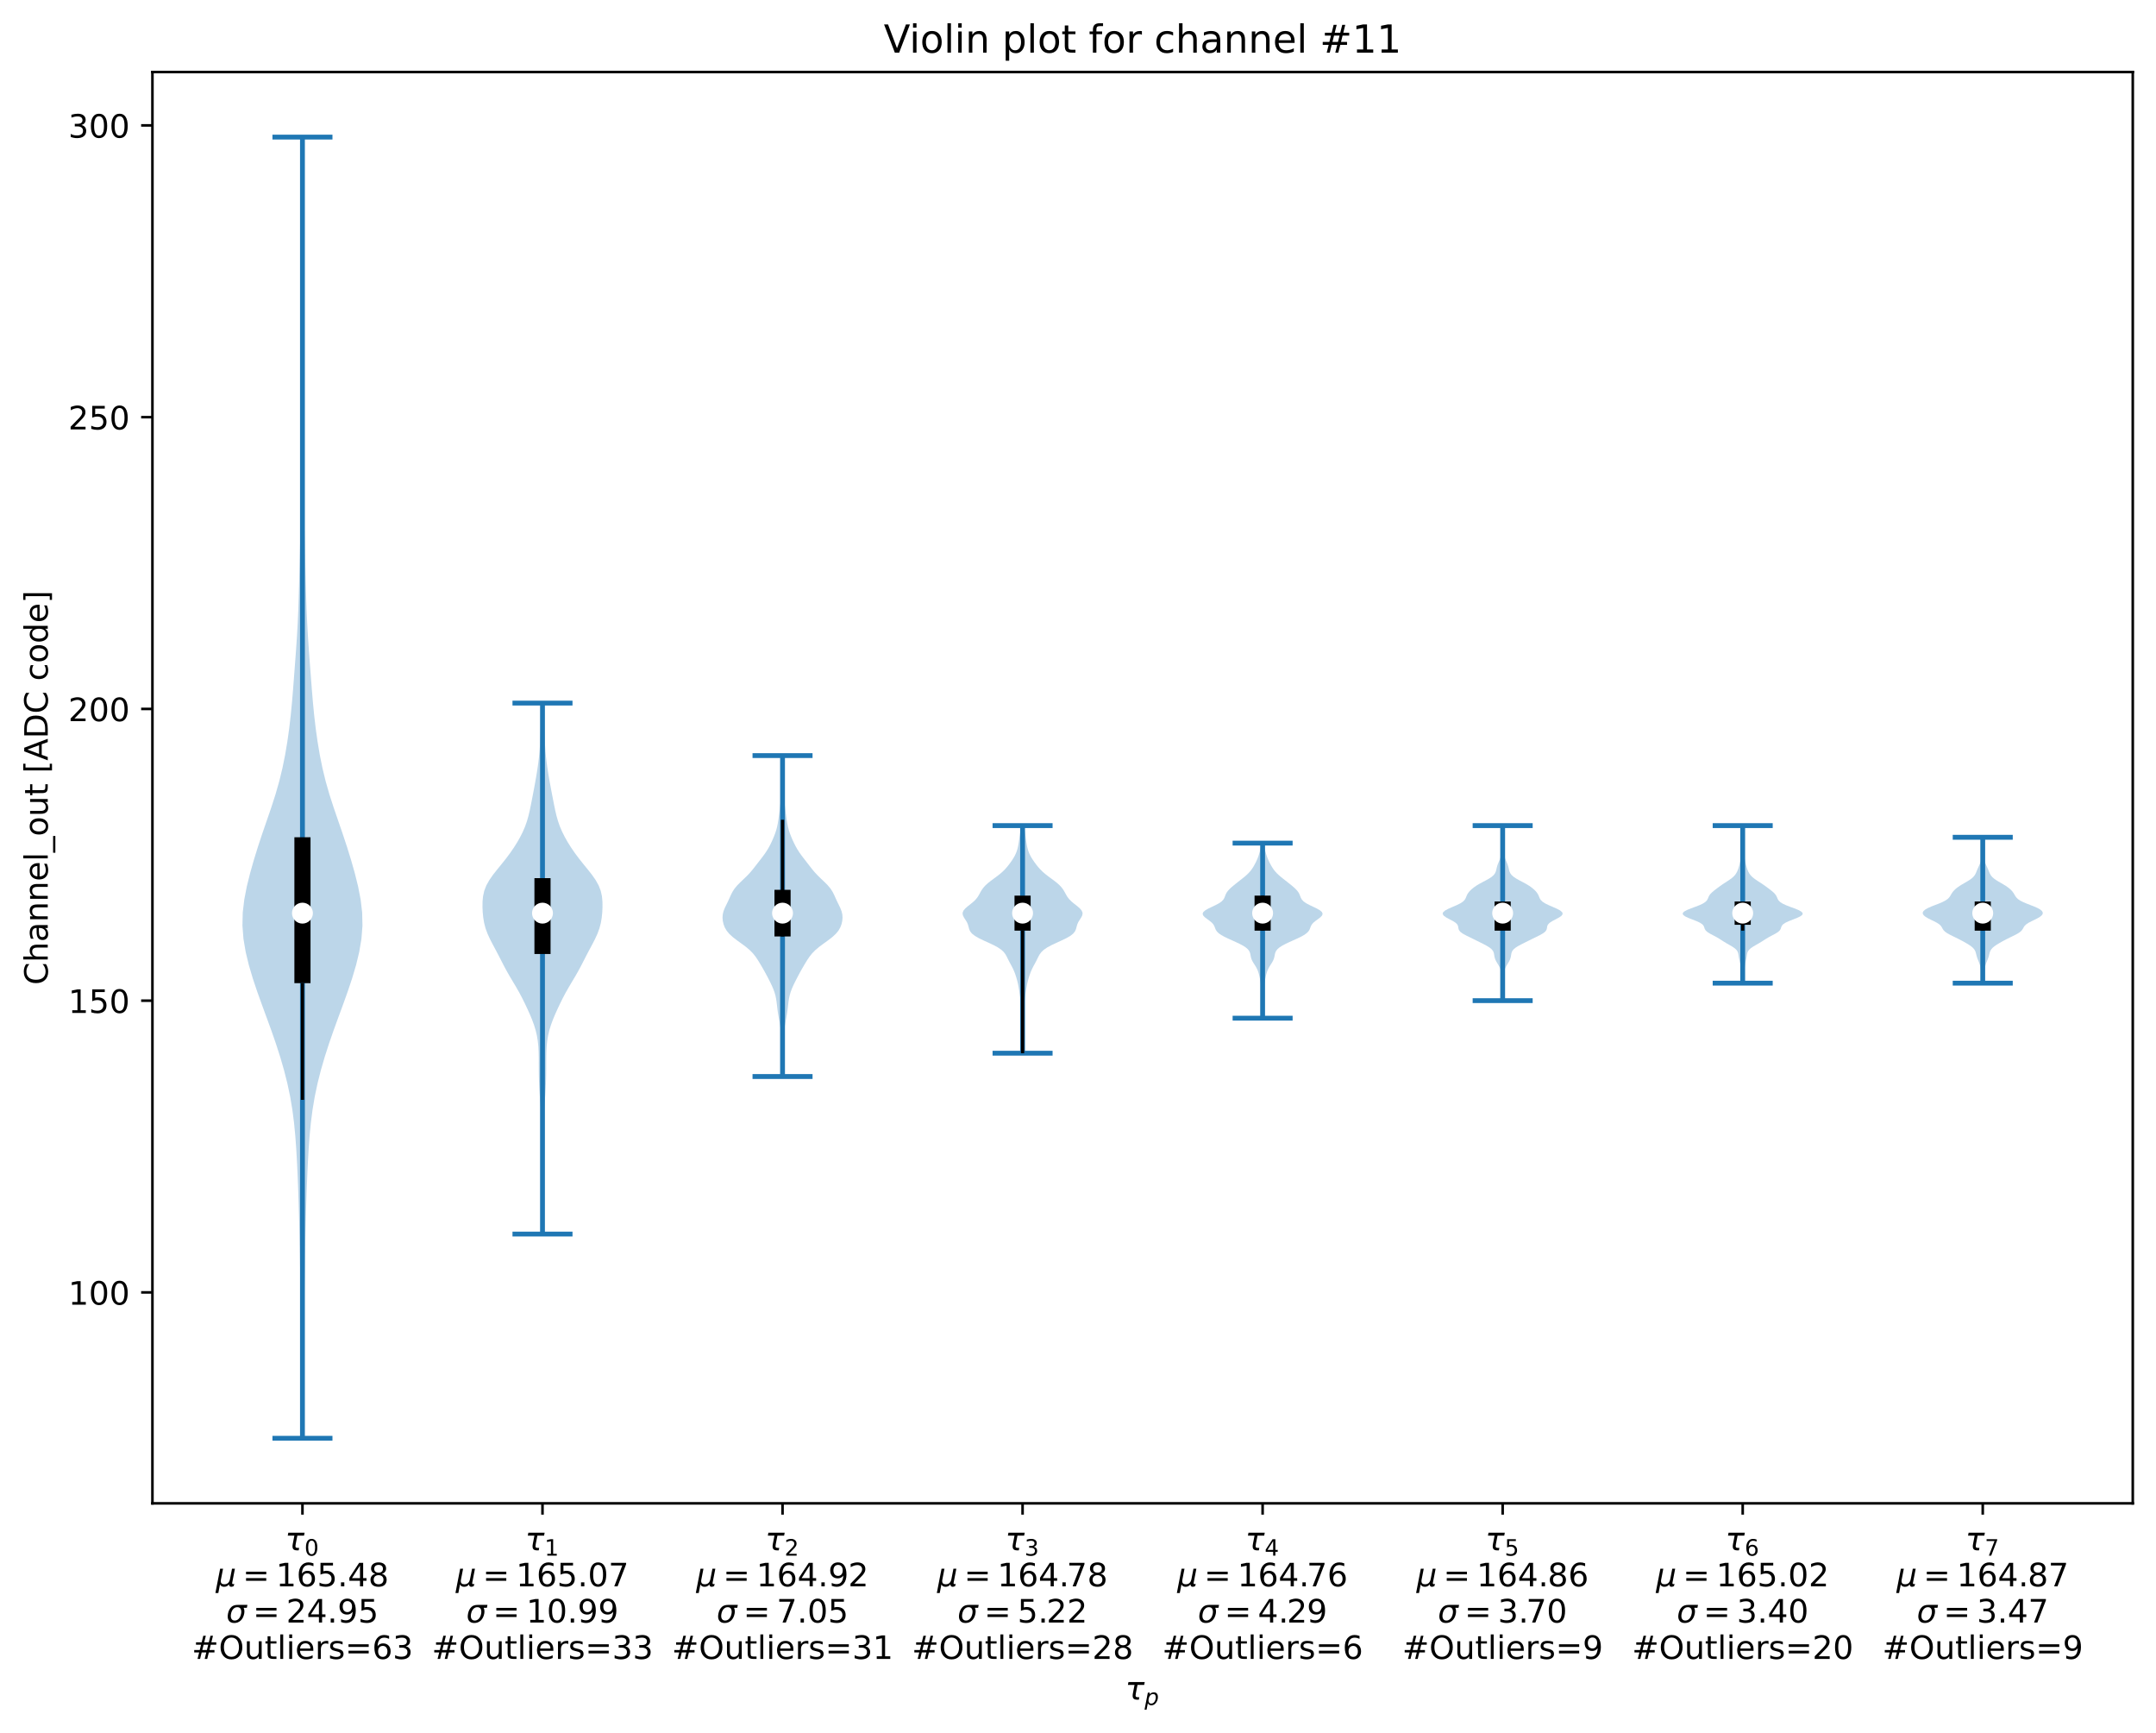 <?xml version="1.0" encoding="utf-8" standalone="no"?>
<!DOCTYPE svg PUBLIC "-//W3C//DTD SVG 1.1//EN"
  "http://www.w3.org/Graphics/SVG/1.1/DTD/svg11.dtd">
<!-- Created with matplotlib (https://matplotlib.org/) -->
<svg height="537.008pt" version="1.1" viewBox="0 0 668.244 537.008" width="668.244pt" xmlns="http://www.w3.org/2000/svg" xmlns:xlink="http://www.w3.org/1999/xlink">
 <defs>
  <style type="text/css">*{stroke-linecap:butt;stroke-linejoin:round;}</style>
 </defs>
 <g id="figure_1">
  <g id="patch_1">
   <path d="M 0 537.008 
L 668.244 537.008 
L 668.244 0 
L 0 0 
z
" style="fill:#ffffff;"/>
  </g>
  <g id="axes_1">
   <g id="patch_2">
    <path d="M 47.244 465.838 
L 661.044 465.838 
L 661.044 22.318 
L 47.244 22.318 
z
" style="fill:#ffffff;"/>
   </g>
   <g id="PolyCollection_1">
    <path clip-path="url(#p4408742caa)" d="M 93.995 445.678 
L 93.492 445.678 
L 93.418 441.605 
L 93.349 437.533 
L 93.292 433.46 
L 93.248 429.387 
L 93.22 425.314 
L 93.204 421.242 
L 93.198 417.169 
L 93.196 413.096 
L 93.19 409.024 
L 93.171 404.951 
L 93.135 400.878 
L 93.083 396.805 
L 93.019 392.733 
L 92.947 388.66 
L 92.868 384.587 
L 92.777 380.514 
L 92.671 376.442 
L 92.549 372.369 
L 92.408 368.296 
L 92.246 364.224 
L 92.056 360.151 
L 91.824 356.078 
L 91.529 352.005 
L 91.138 347.933 
L 90.615 343.86 
L 89.929 339.787 
L 89.069 335.714 
L 88.04 331.642 
L 86.861 327.569 
L 85.552 323.496 
L 84.139 319.424 
L 82.658 315.351 
L 81.159 311.278 
L 79.699 307.205 
L 78.337 303.133 
L 77.131 299.06 
L 76.147 294.987 
L 75.46 290.914 
L 75.144 286.842 
L 75.236 282.769 
L 75.718 278.696 
L 76.511 274.624 
L 77.523 270.551 
L 78.678 266.478 
L 79.939 262.405 
L 81.287 258.333 
L 82.691 254.26 
L 84.089 250.187 
L 85.402 246.114 
L 86.565 242.042 
L 87.551 237.969 
L 88.373 233.896 
L 89.058 229.824 
L 89.631 225.751 
L 90.107 221.678 
L 90.502 217.605 
L 90.841 213.533 
L 91.154 209.46 
L 91.462 205.387 
L 91.763 201.314 
L 92.039 197.242 
L 92.27 193.169 
L 92.451 189.096 
L 92.59 185.024 
L 92.704 180.951 
L 92.807 176.878 
L 92.908 172.805 
L 93.01 168.733 
L 93.11 164.66 
L 93.199 160.587 
L 93.266 156.514 
L 93.307 152.442 
L 93.329 148.369 
L 93.342 144.296 
L 93.357 140.224 
L 93.379 136.151 
L 93.408 132.078 
L 93.44 128.005 
L 93.468 123.933 
L 93.49 119.86 
L 93.505 115.787 
L 93.517 111.714 
L 93.532 107.642 
L 93.553 103.569 
L 93.582 99.496 
L 93.616 95.424 
L 93.648 91.351 
L 93.671 87.278 
L 93.683 83.205 
L 93.685 79.133 
L 93.684 75.06 
L 93.683 70.987 
L 93.686 66.914 
L 93.69 62.842 
L 93.694 58.769 
L 93.694 54.696 
L 93.69 50.624 
L 93.686 46.551 
L 93.686 42.478 
L 93.802 42.478 
L 93.802 42.478 
L 93.801 46.551 
L 93.797 50.624 
L 93.794 54.696 
L 93.794 58.769 
L 93.797 62.842 
L 93.802 66.914 
L 93.804 70.987 
L 93.804 75.06 
L 93.802 79.133 
L 93.805 83.205 
L 93.817 87.278 
L 93.84 91.351 
L 93.871 95.424 
L 93.905 99.496 
L 93.935 103.569 
L 93.956 107.642 
L 93.97 111.714 
L 93.982 115.787 
L 93.998 119.86 
L 94.02 123.933 
L 94.048 128.005 
L 94.079 132.078 
L 94.108 136.151 
L 94.131 140.224 
L 94.146 144.296 
L 94.159 148.369 
L 94.18 152.442 
L 94.222 156.514 
L 94.289 160.587 
L 94.377 164.66 
L 94.477 168.733 
L 94.579 172.805 
L 94.68 176.878 
L 94.783 180.951 
L 94.897 185.024 
L 95.037 189.096 
L 95.218 193.169 
L 95.449 197.242 
L 95.724 201.314 
L 96.025 205.387 
L 96.333 209.46 
L 96.647 213.533 
L 96.986 217.605 
L 97.381 221.678 
L 97.857 225.751 
L 98.43 229.824 
L 99.115 233.896 
L 99.936 237.969 
L 100.923 242.042 
L 102.086 246.114 
L 103.399 250.187 
L 104.797 254.26 
L 106.2 258.333 
L 107.548 262.405 
L 108.809 266.478 
L 109.965 270.551 
L 110.976 274.624 
L 111.77 278.696 
L 112.251 282.769 
L 112.344 286.842 
L 112.027 290.914 
L 111.341 294.987 
L 110.356 299.06 
L 109.15 303.133 
L 107.788 307.205 
L 106.329 311.278 
L 104.829 315.351 
L 103.348 319.424 
L 101.935 323.496 
L 100.626 327.569 
L 99.447 331.642 
L 98.419 335.714 
L 97.559 339.787 
L 96.873 343.86 
L 96.349 347.933 
L 95.958 352.005 
L 95.663 356.078 
L 95.432 360.151 
L 95.241 364.224 
L 95.079 368.296 
L 94.939 372.369 
L 94.817 376.442 
L 94.711 380.514 
L 94.62 384.587 
L 94.54 388.66 
L 94.469 392.733 
L 94.405 396.805 
L 94.352 400.878 
L 94.317 404.951 
L 94.298 409.024 
L 94.292 413.096 
L 94.29 417.169 
L 94.284 421.242 
L 94.268 425.314 
L 94.239 429.387 
L 94.196 433.46 
L 94.138 437.533 
L 94.069 441.605 
L 93.995 445.678 
z
" style="fill:#1f77b4;fill-opacity:0.3;"/>
   </g>
   <g id="PolyCollection_2">
    <path clip-path="url(#p4408742caa)" d="M 168.212 382.396 
L 168.075 382.396 
L 168.079 380.734 
L 168.089 379.072 
L 168.102 377.41 
L 168.116 375.748 
L 168.127 374.086 
L 168.134 372.424 
L 168.139 370.762 
L 168.14 369.1 
L 168.139 367.438 
L 168.136 365.776 
L 168.129 364.114 
L 168.119 362.452 
L 168.106 360.79 
L 168.092 359.128 
L 168.079 357.466 
L 168.069 355.804 
L 168.062 354.142 
L 168.051 352.48 
L 168.029 350.818 
L 167.987 349.156 
L 167.916 347.494 
L 167.814 345.832 
L 167.688 344.17 
L 167.548 342.508 
L 167.408 340.846 
L 167.281 339.185 
L 167.175 337.523 
L 167.094 335.861 
L 167.038 334.199 
L 167.006 332.537 
L 166.993 330.875 
L 166.989 329.213 
L 166.98 327.551 
L 166.942 325.889 
L 166.852 324.227 
L 166.682 322.565 
L 166.41 320.903 
L 166.022 319.241 
L 165.514 317.579 
L 164.899 315.917 
L 164.204 314.255 
L 163.455 312.593 
L 162.67 310.931 
L 161.845 309.269 
L 160.965 307.607 
L 160.023 305.945 
L 159.036 304.283 
L 158.045 302.621 
L 157.092 300.959 
L 156.197 299.297 
L 155.341 297.635 
L 154.49 295.973 
L 153.616 294.311 
L 152.725 292.65 
L 151.866 290.988 
L 151.106 289.326 
L 150.497 287.664 
L 150.061 286.002 
L 149.779 284.34 
L 149.617 282.678 
L 149.544 281.016 
L 149.564 279.354 
L 149.723 277.692 
L 150.094 276.03 
L 150.738 274.368 
L 151.667 272.706 
L 152.831 271.044 
L 154.14 269.382 
L 155.495 267.72 
L 156.817 266.058 
L 158.062 264.396 
L 159.21 262.734 
L 160.26 261.072 
L 161.208 259.41 
L 162.043 257.748 
L 162.755 256.086 
L 163.338 254.424 
L 163.809 252.762 
L 164.199 251.1 
L 164.543 249.438 
L 164.869 247.776 
L 165.19 246.114 
L 165.507 244.453 
L 165.815 242.791 
L 166.11 241.129 
L 166.387 239.467 
L 166.643 237.805 
L 166.871 236.143 
L 167.065 234.481 
L 167.222 232.819 
L 167.345 231.157 
L 167.438 229.495 
L 167.511 227.833 
L 167.569 226.171 
L 167.617 224.509 
L 167.66 222.847 
L 167.704 221.185 
L 167.753 219.523 
L 167.811 217.861 
L 168.477 217.861 
L 168.477 217.861 
L 168.535 219.523 
L 168.584 221.185 
L 168.627 222.847 
L 168.671 224.509 
L 168.719 226.171 
L 168.777 227.833 
L 168.849 229.495 
L 168.943 231.157 
L 169.065 232.819 
L 169.223 234.481 
L 169.417 236.143 
L 169.645 237.805 
L 169.9 239.467 
L 170.177 241.129 
L 170.472 242.791 
L 170.78 244.453 
L 171.097 246.114 
L 171.418 247.776 
L 171.744 249.438 
L 172.088 251.1 
L 172.478 252.762 
L 172.949 254.424 
L 173.533 256.086 
L 174.244 257.748 
L 175.08 259.41 
L 176.027 261.072 
L 177.077 262.734 
L 178.226 264.396 
L 179.47 266.058 
L 180.793 267.72 
L 182.148 269.382 
L 183.457 271.044 
L 184.621 272.706 
L 185.549 274.368 
L 186.193 276.03 
L 186.565 277.692 
L 186.724 279.354 
L 186.744 281.016 
L 186.671 282.678 
L 186.508 284.34 
L 186.227 286.002 
L 185.79 287.664 
L 185.182 289.326 
L 184.421 290.988 
L 183.562 292.65 
L 182.672 294.311 
L 181.797 295.973 
L 180.946 297.635 
L 180.091 299.297 
L 179.195 300.959 
L 178.243 302.621 
L 177.252 304.283 
L 176.265 305.945 
L 175.322 307.607 
L 174.442 309.269 
L 173.617 310.931 
L 172.832 312.593 
L 172.084 314.255 
L 171.388 315.917 
L 170.774 317.579 
L 170.266 319.241 
L 169.878 320.903 
L 169.606 322.565 
L 169.436 324.227 
L 169.345 325.889 
L 169.308 327.551 
L 169.298 329.213 
L 169.295 330.875 
L 169.282 332.537 
L 169.249 334.199 
L 169.194 335.861 
L 169.113 337.523 
L 169.007 339.185 
L 168.88 340.846 
L 168.74 342.508 
L 168.6 344.17 
L 168.473 345.832 
L 168.372 347.494 
L 168.301 349.156 
L 168.258 350.818 
L 168.236 352.48 
L 168.226 354.142 
L 168.218 355.804 
L 168.208 357.466 
L 168.195 359.128 
L 168.181 360.79 
L 168.168 362.452 
L 168.158 364.114 
L 168.151 365.776 
L 168.148 367.438 
L 168.147 369.1 
L 168.149 370.762 
L 168.153 372.424 
L 168.161 374.086 
L 168.172 375.748 
L 168.185 377.41 
L 168.198 379.072 
L 168.208 380.734 
L 168.212 382.396 
z
" style="fill:#1f77b4;fill-opacity:0.3;"/>
   </g>
   <g id="PolyCollection_3">
    <path clip-path="url(#p4408742caa)" d="M 242.631 333.578 
L 242.457 333.578 
L 242.448 332.573 
L 242.44 331.569 
L 242.431 330.564 
L 242.42 329.56 
L 242.404 328.555 
L 242.385 327.551 
L 242.361 326.546 
L 242.333 325.542 
L 242.301 324.537 
L 242.266 323.533 
L 242.226 322.528 
L 242.176 321.524 
L 242.112 320.519 
L 242.026 319.515 
L 241.909 318.51 
L 241.762 317.506 
L 241.589 316.501 
L 241.404 315.497 
L 241.226 314.492 
L 241.069 313.488 
L 240.937 312.484 
L 240.822 311.479 
L 240.702 310.475 
L 240.549 309.47 
L 240.339 308.466 
L 240.052 307.461 
L 239.686 306.457 
L 239.251 305.452 
L 238.77 304.448 
L 238.262 303.443 
L 237.739 302.439 
L 237.2 301.434 
L 236.641 300.43 
L 236.062 299.425 
L 235.465 298.421 
L 234.844 297.416 
L 234.164 296.412 
L 233.361 295.407 
L 232.376 294.403 
L 231.184 293.398 
L 229.834 292.394 
L 228.437 291.389 
L 227.134 290.385 
L 226.041 289.38 
L 225.212 288.376 
L 224.634 287.371 
L 224.256 286.367 
L 224.031 285.362 
L 223.944 284.358 
L 224.012 283.353 
L 224.252 282.349 
L 224.645 281.344 
L 225.127 280.34 
L 225.623 279.336 
L 226.085 278.331 
L 226.534 277.327 
L 227.044 276.322 
L 227.698 275.318 
L 228.538 274.313 
L 229.533 273.309 
L 230.595 272.304 
L 231.625 271.3 
L 232.563 270.295 
L 233.404 269.291 
L 234.19 268.286 
L 234.966 267.282 
L 235.749 266.277 
L 236.521 265.273 
L 237.246 264.268 
L 237.897 263.264 
L 238.469 262.259 
L 238.978 261.255 
L 239.443 260.25 
L 239.871 259.246 
L 240.256 258.241 
L 240.586 257.237 
L 240.852 256.232 
L 241.059 255.228 
L 241.223 254.223 
L 241.364 253.219 
L 241.498 252.214 
L 241.63 251.21 
L 241.758 250.205 
L 241.873 249.201 
L 241.968 248.197 
L 242.039 247.192 
L 242.092 246.188 
L 242.134 245.183 
L 242.176 244.179 
L 242.224 243.174 
L 242.279 242.17 
L 242.337 241.165 
L 242.389 240.161 
L 242.43 239.156 
L 242.456 238.152 
L 242.468 237.147 
L 242.471 236.143 
L 242.471 235.138 
L 242.472 234.134 
L 242.616 234.134 
L 242.616 234.134 
L 242.617 235.138 
L 242.616 236.143 
L 242.619 237.147 
L 242.632 238.152 
L 242.658 239.156 
L 242.699 240.161 
L 242.751 241.165 
L 242.808 242.17 
L 242.863 243.174 
L 242.911 244.179 
L 242.953 245.183 
L 242.996 246.188 
L 243.048 247.192 
L 243.12 248.197 
L 243.215 249.201 
L 243.33 250.205 
L 243.458 251.21 
L 243.59 252.214 
L 243.723 253.219 
L 243.864 254.223 
L 244.028 255.228 
L 244.235 256.232 
L 244.502 257.237 
L 244.831 258.241 
L 245.217 259.246 
L 245.645 260.25 
L 246.109 261.255 
L 246.619 262.259 
L 247.191 263.264 
L 247.842 264.268 
L 248.567 265.273 
L 249.338 266.277 
L 250.121 267.282 
L 250.897 268.286 
L 251.683 269.291 
L 252.525 270.295 
L 253.462 271.3 
L 254.492 272.304 
L 255.555 273.309 
L 256.55 274.313 
L 257.39 275.318 
L 258.044 276.322 
L 258.553 277.327 
L 259.002 278.331 
L 259.465 279.336 
L 259.96 280.34 
L 260.443 281.344 
L 260.835 282.349 
L 261.075 283.353 
L 261.144 284.358 
L 261.057 285.362 
L 260.831 286.367 
L 260.453 287.371 
L 259.876 288.376 
L 259.047 289.38 
L 257.953 290.385 
L 256.65 291.389 
L 255.254 292.394 
L 253.904 293.398 
L 252.712 294.403 
L 251.726 295.407 
L 250.924 296.412 
L 250.243 297.416 
L 249.622 298.421 
L 249.026 299.425 
L 248.447 300.43 
L 247.888 301.434 
L 247.349 302.439 
L 246.826 303.443 
L 246.318 304.448 
L 245.837 305.452 
L 245.402 306.457 
L 245.035 307.461 
L 244.749 308.466 
L 244.538 309.47 
L 244.386 310.475 
L 244.266 311.479 
L 244.15 312.484 
L 244.018 313.488 
L 243.861 314.492 
L 243.683 315.497 
L 243.499 316.501 
L 243.326 317.506 
L 243.178 318.51 
L 243.062 319.515 
L 242.975 320.519 
L 242.911 321.524 
L 242.862 322.528 
L 242.821 323.533 
L 242.786 324.537 
L 242.754 325.542 
L 242.727 326.546 
L 242.703 327.551 
L 242.683 328.555 
L 242.668 329.56 
L 242.656 330.564 
L 242.648 331.569 
L 242.64 332.573 
L 242.631 333.578 
z
" style="fill:#1f77b4;fill-opacity:0.3;"/>
   </g>
   <g id="PolyCollection_4">
    <path clip-path="url(#p4408742caa)" d="M 317.013 326.345 
L 316.874 326.345 
L 316.876 325.633 
L 316.882 324.921 
L 316.89 324.209 
L 316.895 323.496 
L 316.895 322.784 
L 316.888 322.072 
L 316.873 321.359 
L 316.851 320.647 
L 316.825 319.935 
L 316.798 319.223 
L 316.773 318.51 
L 316.749 317.798 
L 316.728 317.086 
L 316.707 316.374 
L 316.684 315.661 
L 316.657 314.949 
L 316.625 314.237 
L 316.588 313.525 
L 316.547 312.812 
L 316.503 312.1 
L 316.452 311.388 
L 316.392 310.675 
L 316.32 309.963 
L 316.234 309.251 
L 316.137 308.539 
L 316.032 307.826 
L 315.923 307.114 
L 315.807 306.402 
L 315.682 305.69 
L 315.54 304.977 
L 315.378 304.265 
L 315.193 303.553 
L 314.986 302.84 
L 314.759 302.128 
L 314.504 301.416 
L 314.215 300.704 
L 313.884 299.991 
L 313.515 299.279 
L 313.128 298.567 
L 312.747 297.855 
L 312.39 297.142 
L 312.041 296.43 
L 311.642 295.718 
L 311.107 295.005 
L 310.345 294.293 
L 309.301 293.581 
L 307.985 292.869 
L 306.475 292.156 
L 304.903 291.444 
L 303.426 290.732 
L 302.186 290.02 
L 301.271 289.307 
L 300.695 288.595 
L 300.382 287.883 
L 300.2 287.171 
L 300 286.458 
L 299.686 285.746 
L 299.249 285.034 
L 298.78 284.321 
L 298.43 283.609 
L 298.344 282.897 
L 298.605 282.185 
L 299.201 281.472 
L 300.029 280.76 
L 300.941 280.048 
L 301.795 279.336 
L 302.505 278.623 
L 303.053 277.911 
L 303.481 277.199 
L 303.863 276.486 
L 304.279 275.774 
L 304.791 275.062 
L 305.436 274.35 
L 306.221 273.637 
L 307.121 272.925 
L 308.085 272.213 
L 309.051 271.501 
L 309.961 270.788 
L 310.777 270.076 
L 311.493 269.364 
L 312.123 268.651 
L 312.692 267.939 
L 313.221 267.227 
L 313.714 266.515 
L 314.167 265.802 
L 314.566 265.09 
L 314.901 264.378 
L 315.17 263.666 
L 315.381 262.953 
L 315.546 262.241 
L 315.68 261.529 
L 315.795 260.816 
L 315.899 260.104 
L 316 259.392 
L 316.103 258.68 
L 316.212 257.967 
L 316.325 257.255 
L 316.441 256.543 
L 316.553 255.831 
L 317.335 255.831 
L 317.335 255.831 
L 317.447 256.543 
L 317.562 257.255 
L 317.676 257.967 
L 317.784 258.68 
L 317.887 259.392 
L 317.989 260.104 
L 318.093 260.816 
L 318.207 261.529 
L 318.341 262.241 
L 318.506 262.953 
L 318.717 263.666 
L 318.987 264.378 
L 319.322 265.09 
L 319.721 265.802 
L 320.173 266.515 
L 320.667 267.227 
L 321.195 267.939 
L 321.764 268.651 
L 322.394 269.364 
L 323.11 270.076 
L 323.927 270.788 
L 324.836 271.501 
L 325.802 272.213 
L 326.767 272.925 
L 327.667 273.637 
L 328.452 274.35 
L 329.097 275.062 
L 329.609 275.774 
L 330.024 276.486 
L 330.407 277.199 
L 330.835 277.911 
L 331.382 278.623 
L 332.092 279.336 
L 332.947 280.048 
L 333.859 280.76 
L 334.687 281.472 
L 335.282 282.185 
L 335.544 282.897 
L 335.458 283.609 
L 335.107 284.321 
L 334.639 285.034 
L 334.202 285.746 
L 333.887 286.458 
L 333.688 287.171 
L 333.505 287.883 
L 333.193 288.595 
L 332.616 289.307 
L 331.702 290.02 
L 330.461 290.732 
L 328.984 291.444 
L 327.413 292.156 
L 325.902 292.869 
L 324.586 293.581 
L 323.543 294.293 
L 322.781 295.005 
L 322.245 295.718 
L 321.847 296.43 
L 321.497 297.142 
L 321.14 297.855 
L 320.76 298.567 
L 320.372 299.279 
L 320.004 299.991 
L 319.672 300.704 
L 319.383 301.416 
L 319.129 302.128 
L 318.901 302.84 
L 318.695 303.553 
L 318.51 304.265 
L 318.347 304.977 
L 318.206 305.69 
L 318.08 306.402 
L 317.965 307.114 
L 317.855 307.826 
L 317.75 308.539 
L 317.654 309.251 
L 317.568 309.963 
L 317.496 310.675 
L 317.436 311.388 
L 317.385 312.1 
L 317.34 312.812 
L 317.3 313.525 
L 317.263 314.237 
L 317.231 314.949 
L 317.204 315.661 
L 317.181 316.374 
L 317.159 317.086 
L 317.138 317.798 
L 317.115 318.51 
L 317.089 319.223 
L 317.062 319.935 
L 317.037 320.647 
L 317.015 321.359 
L 317 322.072 
L 316.992 322.784 
L 316.992 323.496 
L 316.998 324.209 
L 317.005 324.921 
L 317.011 325.633 
L 317.013 326.345 
z
" style="fill:#1f77b4;fill-opacity:0.3;"/>
   </g>
   <g id="PolyCollection_5">
    <path clip-path="url(#p4408742caa)" d="M 391.424 315.497 
L 391.264 315.497 
L 391.257 314.949 
L 391.252 314.401 
L 391.246 313.853 
L 391.238 313.305 
L 391.227 312.757 
L 391.215 312.21 
L 391.201 311.662 
L 391.187 311.114 
L 391.173 310.566 
L 391.159 310.018 
L 391.143 309.47 
L 391.123 308.922 
L 391.098 308.374 
L 391.068 307.826 
L 391.031 307.278 
L 390.987 306.731 
L 390.937 306.183 
L 390.879 305.635 
L 390.813 305.087 
L 390.737 304.539 
L 390.651 303.991 
L 390.552 303.443 
L 390.441 302.895 
L 390.317 302.347 
L 390.177 301.799 
L 390.013 301.252 
L 389.814 300.704 
L 389.569 300.156 
L 389.274 299.608 
L 388.938 299.06 
L 388.586 298.512 
L 388.256 297.964 
L 387.983 297.416 
L 387.787 296.868 
L 387.66 296.32 
L 387.562 295.773 
L 387.426 295.225 
L 387.179 294.677 
L 386.757 294.129 
L 386.123 293.581 
L 385.277 293.033 
L 384.25 292.485 
L 383.095 291.937 
L 381.877 291.389 
L 380.664 290.841 
L 379.528 290.294 
L 378.536 289.746 
L 377.746 289.198 
L 377.183 288.65 
L 376.827 288.102 
L 376.601 287.554 
L 376.394 287.006 
L 376.089 286.458 
L 375.612 285.91 
L 374.958 285.362 
L 374.202 284.815 
L 373.477 284.267 
L 372.945 283.719 
L 372.744 283.171 
L 372.955 282.623 
L 373.579 282.075 
L 374.533 281.527 
L 375.672 280.979 
L 376.826 280.431 
L 377.843 279.883 
L 378.626 279.336 
L 379.154 278.788 
L 379.478 278.24 
L 379.694 277.692 
L 379.904 277.144 
L 380.187 276.596 
L 380.58 276.048 
L 381.083 275.5 
L 381.671 274.952 
L 382.314 274.404 
L 382.99 273.857 
L 383.682 273.309 
L 384.382 272.761 
L 385.077 272.213 
L 385.751 271.665 
L 386.384 271.117 
L 386.956 270.569 
L 387.458 270.021 
L 387.89 269.473 
L 388.265 268.925 
L 388.598 268.378 
L 388.903 267.83 
L 389.188 267.282 
L 389.453 266.734 
L 389.696 266.186 
L 389.914 265.638 
L 390.108 265.09 
L 390.283 264.542 
L 390.442 263.994 
L 390.589 263.446 
L 390.725 262.899 
L 390.848 262.351 
L 390.958 261.803 
L 391.052 261.255 
L 391.635 261.255 
L 391.635 261.255 
L 391.73 261.803 
L 391.839 262.351 
L 391.963 262.899 
L 392.098 263.446 
L 392.245 263.994 
L 392.404 264.542 
L 392.579 265.09 
L 392.774 265.638 
L 392.992 266.186 
L 393.235 266.734 
L 393.5 267.282 
L 393.785 267.83 
L 394.09 268.378 
L 394.423 268.925 
L 394.797 269.473 
L 395.23 270.021 
L 395.731 270.569 
L 396.304 271.117 
L 396.936 271.665 
L 397.61 272.213 
L 398.305 272.761 
L 399.005 273.309 
L 399.698 273.857 
L 400.373 274.404 
L 401.017 274.952 
L 401.605 275.5 
L 402.107 276.048 
L 402.501 276.596 
L 402.784 277.144 
L 402.994 277.692 
L 403.209 278.24 
L 403.533 278.788 
L 404.061 279.336 
L 404.844 279.883 
L 405.861 280.431 
L 407.015 280.979 
L 408.155 281.527 
L 409.108 282.075 
L 409.732 282.623 
L 409.944 283.171 
L 409.743 283.719 
L 409.21 284.267 
L 408.486 284.815 
L 407.729 285.362 
L 407.075 285.91 
L 406.598 286.458 
L 406.294 287.006 
L 406.087 287.554 
L 405.861 288.102 
L 405.504 288.65 
L 404.942 289.198 
L 404.151 289.746 
L 403.16 290.294 
L 402.023 290.841 
L 400.811 291.389 
L 399.593 291.937 
L 398.438 292.485 
L 397.41 293.033 
L 396.564 293.581 
L 395.931 294.129 
L 395.508 294.677 
L 395.261 295.225 
L 395.126 295.773 
L 395.027 296.32 
L 394.9 296.868 
L 394.704 297.416 
L 394.431 297.964 
L 394.101 298.512 
L 393.75 299.06 
L 393.414 299.608 
L 393.119 300.156 
L 392.874 300.704 
L 392.675 301.252 
L 392.511 301.799 
L 392.371 302.347 
L 392.247 302.895 
L 392.136 303.443 
L 392.037 303.991 
L 391.95 304.539 
L 391.875 305.087 
L 391.809 305.635 
L 391.751 306.183 
L 391.7 306.731 
L 391.657 307.278 
L 391.62 307.826 
L 391.589 308.374 
L 391.564 308.922 
L 391.545 309.47 
L 391.529 310.018 
L 391.514 310.566 
L 391.5 311.114 
L 391.486 311.662 
L 391.473 312.21 
L 391.46 312.757 
L 391.45 313.305 
L 391.442 313.853 
L 391.436 314.401 
L 391.43 314.949 
L 391.424 315.497 
z
" style="fill:#1f77b4;fill-opacity:0.3;"/>
   </g>
   <g id="PolyCollection_6">
    <path clip-path="url(#p4408742caa)" d="M 465.819 310.073 
L 465.669 310.073 
L 465.666 309.525 
L 465.664 308.977 
L 465.662 308.429 
L 465.656 307.881 
L 465.646 307.333 
L 465.633 306.785 
L 465.619 306.237 
L 465.607 305.69 
L 465.597 305.142 
L 465.59 304.594 
L 465.584 304.046 
L 465.575 303.498 
L 465.558 302.95 
L 465.526 302.402 
L 465.47 301.854 
L 465.377 301.306 
L 465.237 300.758 
L 465.039 300.211 
L 464.782 299.663 
L 464.477 299.115 
L 464.145 298.567 
L 463.819 298.019 
L 463.538 297.471 
L 463.329 296.923 
L 463.196 296.375 
L 463.11 295.827 
L 463.005 295.279 
L 462.787 294.732 
L 462.371 294.184 
L 461.714 293.636 
L 460.836 293.088 
L 459.811 292.54 
L 458.72 291.992 
L 457.615 291.444 
L 456.501 290.896 
L 455.375 290.348 
L 454.275 289.8 
L 453.301 289.253 
L 452.579 288.705 
L 452.171 288.157 
L 452.02 287.609 
L 451.945 287.061 
L 451.724 286.513 
L 451.202 285.965 
L 450.359 285.417 
L 449.32 284.869 
L 448.296 284.321 
L 447.512 283.774 
L 447.144 283.226 
L 447.282 282.678 
L 447.915 282.13 
L 448.941 281.582 
L 450.19 281.034 
L 451.463 280.486 
L 452.58 279.938 
L 453.423 279.39 
L 453.969 278.842 
L 454.289 278.295 
L 454.508 277.747 
L 454.749 277.199 
L 455.087 276.651 
L 455.543 276.103 
L 456.107 275.555 
L 456.775 275.007 
L 457.556 274.459 
L 458.461 273.911 
L 459.468 273.363 
L 460.51 272.816 
L 461.492 272.268 
L 462.32 271.72 
L 462.943 271.172 
L 463.358 270.624 
L 463.609 270.076 
L 463.764 269.528 
L 463.887 268.98 
L 464.026 268.432 
L 464.206 267.884 
L 464.424 267.337 
L 464.659 266.789 
L 464.886 266.241 
L 465.084 265.693 
L 465.239 265.145 
L 465.349 264.597 
L 465.421 264.049 
L 465.467 263.501 
L 465.499 262.953 
L 465.527 262.405 
L 465.556 261.857 
L 465.588 261.31 
L 465.621 260.762 
L 465.652 260.214 
L 465.677 259.666 
L 465.695 259.118 
L 465.703 258.57 
L 465.703 258.022 
L 465.696 257.474 
L 465.686 256.926 
L 465.678 256.378 
L 465.676 255.831 
L 465.812 255.831 
L 465.812 255.831 
L 465.809 256.378 
L 465.801 256.926 
L 465.792 257.474 
L 465.785 258.022 
L 465.784 258.57 
L 465.793 259.118 
L 465.81 259.666 
L 465.836 260.214 
L 465.867 260.762 
L 465.9 261.31 
L 465.932 261.857 
L 465.961 262.405 
L 465.988 262.953 
L 466.02 263.501 
L 466.066 264.049 
L 466.138 264.597 
L 466.249 265.145 
L 466.404 265.693 
L 466.601 266.241 
L 466.829 266.789 
L 467.064 267.337 
L 467.281 267.884 
L 467.461 268.432 
L 467.601 268.98 
L 467.724 269.528 
L 467.878 270.076 
L 468.13 270.624 
L 468.545 271.172 
L 469.167 271.72 
L 469.996 272.268 
L 470.978 272.816 
L 472.02 273.363 
L 473.026 273.911 
L 473.931 274.459 
L 474.713 275.007 
L 475.38 275.555 
L 475.945 276.103 
L 476.4 276.651 
L 476.739 277.199 
L 476.98 277.747 
L 477.199 278.295 
L 477.519 278.842 
L 478.065 279.39 
L 478.907 279.938 
L 480.024 280.486 
L 481.298 281.034 
L 482.546 281.582 
L 483.572 282.13 
L 484.206 282.678 
L 484.344 283.226 
L 483.976 283.774 
L 483.191 284.321 
L 482.167 284.869 
L 481.128 285.417 
L 480.286 285.965 
L 479.763 286.513 
L 479.542 287.061 
L 479.468 287.609 
L 479.316 288.157 
L 478.909 288.705 
L 478.186 289.253 
L 477.213 289.8 
L 476.113 290.348 
L 474.987 290.896 
L 473.873 291.444 
L 472.767 291.992 
L 471.677 292.54 
L 470.651 293.088 
L 469.773 293.636 
L 469.116 294.184 
L 468.7 294.732 
L 468.483 295.279 
L 468.377 295.827 
L 468.292 296.375 
L 468.159 296.923 
L 467.949 297.471 
L 467.668 298.019 
L 467.343 298.567 
L 467.011 299.115 
L 466.705 299.663 
L 466.449 300.211 
L 466.251 300.758 
L 466.11 301.306 
L 466.017 301.854 
L 465.961 302.402 
L 465.929 302.95 
L 465.913 303.498 
L 465.903 304.046 
L 465.897 304.594 
L 465.89 305.142 
L 465.881 305.69 
L 465.869 306.237 
L 465.855 306.785 
L 465.842 307.333 
L 465.831 307.881 
L 465.825 308.429 
L 465.823 308.977 
L 465.822 309.525 
L 465.819 310.073 
z
" style="fill:#1f77b4;fill-opacity:0.3;"/>
   </g>
   <g id="PolyCollection_7">
    <path clip-path="url(#p4408742caa)" d="M 540.291 304.649 
L 539.997 304.649 
L 539.957 304.155 
L 539.914 303.662 
L 539.867 303.169 
L 539.818 302.676 
L 539.767 302.183 
L 539.717 301.69 
L 539.67 301.197 
L 539.625 300.704 
L 539.58 300.211 
L 539.528 299.717 
L 539.465 299.224 
L 539.385 298.731 
L 539.29 298.238 
L 539.183 297.745 
L 539.075 297.252 
L 538.976 296.759 
L 538.894 296.266 
L 538.817 295.773 
L 538.71 295.279 
L 538.514 294.786 
L 538.162 294.293 
L 537.615 293.8 
L 536.886 293.307 
L 536.042 292.814 
L 535.176 292.321 
L 534.354 291.828 
L 533.581 291.335 
L 532.806 290.841 
L 531.964 290.348 
L 531.042 289.855 
L 530.109 289.362 
L 529.295 288.869 
L 528.715 288.376 
L 528.394 287.883 
L 528.231 287.39 
L 528.039 286.897 
L 527.624 286.403 
L 526.876 285.91 
L 525.808 285.417 
L 524.548 284.924 
L 523.295 284.431 
L 522.263 283.938 
L 521.64 283.445 
L 521.544 282.952 
L 521.994 282.459 
L 522.91 281.965 
L 524.134 281.472 
L 525.47 280.979 
L 526.734 280.486 
L 527.786 279.993 
L 528.553 279.5 
L 529.04 279.007 
L 529.324 278.514 
L 529.524 278.021 
L 529.761 277.527 
L 530.112 277.034 
L 530.594 276.541 
L 531.175 276.048 
L 531.806 275.555 
L 532.458 275.062 
L 533.127 274.569 
L 533.828 274.076 
L 534.569 273.583 
L 535.332 273.089 
L 536.076 272.596 
L 536.751 272.103 
L 537.321 271.61 
L 537.774 271.117 
L 538.123 270.624 
L 538.393 270.131 
L 538.609 269.638 
L 538.79 269.145 
L 538.945 268.651 
L 539.078 268.158 
L 539.196 267.665 
L 539.303 267.172 
L 539.407 266.679 
L 539.512 266.186 
L 539.618 265.693 
L 539.722 265.2 
L 539.82 264.707 
L 539.907 264.213 
L 539.98 263.72 
L 540.037 263.227 
L 540.079 262.734 
L 540.107 262.241 
L 540.124 261.748 
L 540.134 261.255 
L 540.139 260.762 
L 540.141 260.269 
L 540.141 259.775 
L 540.138 259.282 
L 540.133 258.789 
L 540.126 258.296 
L 540.115 257.803 
L 540.103 257.31 
L 540.091 256.817 
L 540.082 256.324 
L 540.079 255.831 
L 540.208 255.831 
L 540.208 255.831 
L 540.205 256.324 
L 540.196 256.817 
L 540.185 257.31 
L 540.172 257.803 
L 540.162 258.296 
L 540.154 258.789 
L 540.149 259.282 
L 540.147 259.775 
L 540.146 260.269 
L 540.148 260.762 
L 540.153 261.255 
L 540.163 261.748 
L 540.181 262.241 
L 540.209 262.734 
L 540.251 263.227 
L 540.308 263.72 
L 540.38 264.213 
L 540.467 264.707 
L 540.565 265.2 
L 540.67 265.693 
L 540.776 266.186 
L 540.88 266.679 
L 540.984 267.172 
L 541.092 267.665 
L 541.209 268.158 
L 541.343 268.651 
L 541.497 269.145 
L 541.678 269.638 
L 541.895 270.131 
L 542.165 270.624 
L 542.513 271.117 
L 542.966 271.61 
L 543.536 272.103 
L 544.212 272.596 
L 544.956 273.089 
L 545.719 273.583 
L 546.459 274.076 
L 547.16 274.569 
L 547.83 275.062 
L 548.481 275.555 
L 549.113 276.048 
L 549.693 276.541 
L 550.175 277.034 
L 550.527 277.527 
L 550.763 278.021 
L 550.964 278.514 
L 551.247 279.007 
L 551.734 279.5 
L 552.502 279.993 
L 553.554 280.486 
L 554.818 280.979 
L 556.154 281.472 
L 557.377 281.965 
L 558.293 282.459 
L 558.744 282.952 
L 558.647 283.445 
L 558.024 283.938 
L 556.993 284.431 
L 555.739 284.924 
L 554.479 285.417 
L 553.412 285.91 
L 552.664 286.403 
L 552.249 286.897 
L 552.056 287.39 
L 551.894 287.883 
L 551.573 288.376 
L 550.993 288.869 
L 550.178 289.362 
L 549.245 289.855 
L 548.323 290.348 
L 547.481 290.841 
L 546.706 291.335 
L 545.934 291.828 
L 545.112 292.321 
L 544.245 292.814 
L 543.401 293.307 
L 542.672 293.8 
L 542.126 294.293 
L 541.774 294.786 
L 541.577 295.279 
L 541.47 295.773 
L 541.394 296.266 
L 541.311 296.759 
L 541.213 297.252 
L 541.104 297.745 
L 540.998 298.238 
L 540.902 298.731 
L 540.823 299.224 
L 540.76 299.717 
L 540.708 300.211 
L 540.662 300.704 
L 540.617 301.197 
L 540.57 301.69 
L 540.521 302.183 
L 540.47 302.676 
L 540.42 303.169 
L 540.373 303.662 
L 540.33 304.155 
L 540.291 304.649 
z
" style="fill:#1f77b4;fill-opacity:0.3;"/>
   </g>
   <g id="PolyCollection_8">
    <path clip-path="url(#p4408742caa)" d="M 614.829 304.649 
L 614.259 304.649 
L 614.204 304.192 
L 614.155 303.735 
L 614.115 303.279 
L 614.085 302.822 
L 614.063 302.366 
L 614.047 301.909 
L 614.031 301.452 
L 614.007 300.996 
L 613.969 300.539 
L 613.91 300.083 
L 613.824 299.626 
L 613.71 299.17 
L 613.567 298.713 
L 613.4 298.256 
L 613.219 297.8 
L 613.034 297.343 
L 612.861 296.887 
L 612.71 296.43 
L 612.585 295.973 
L 612.474 295.517 
L 612.35 295.06 
L 612.17 294.604 
L 611.892 294.147 
L 611.487 293.691 
L 610.948 293.234 
L 610.292 292.777 
L 609.551 292.321 
L 608.752 291.864 
L 607.911 291.408 
L 607.029 290.951 
L 606.108 290.494 
L 605.17 290.038 
L 604.263 289.581 
L 603.459 289.125 
L 602.822 288.668 
L 602.377 288.212 
L 602.082 287.755 
L 601.838 287.298 
L 601.521 286.842 
L 601.03 286.385 
L 600.328 285.929 
L 599.455 285.472 
L 598.506 285.015 
L 597.596 284.559 
L 596.828 284.102 
L 596.272 283.646 
L 595.971 283.189 
L 595.944 282.733 
L 596.202 282.276 
L 596.747 281.819 
L 597.561 281.363 
L 598.592 280.906 
L 599.754 280.45 
L 600.934 279.993 
L 602.015 279.536 
L 602.912 279.08 
L 603.591 278.623 
L 604.071 278.167 
L 604.411 277.71 
L 604.685 277.254 
L 604.958 276.797 
L 605.276 276.34 
L 605.669 275.884 
L 606.15 275.427 
L 606.724 274.971 
L 607.387 274.514 
L 608.126 274.057 
L 608.911 273.601 
L 609.698 273.144 
L 610.434 272.688 
L 611.072 272.231 
L 611.584 271.774 
L 611.969 271.318 
L 612.25 270.861 
L 612.466 270.405 
L 612.655 269.948 
L 612.843 269.492 
L 613.043 269.035 
L 613.252 268.578 
L 613.462 268.122 
L 613.662 267.665 
L 613.842 267.209 
L 613.996 266.752 
L 614.123 266.295 
L 614.222 265.839 
L 614.299 265.382 
L 614.357 264.926 
L 614.399 264.469 
L 614.43 264.013 
L 614.449 263.556 
L 614.459 263.099 
L 614.46 262.643 
L 614.455 262.186 
L 614.447 261.73 
L 614.438 261.273 
L 614.432 260.816 
L 614.43 260.36 
L 614.434 259.903 
L 614.443 259.447 
L 614.645 259.447 
L 614.645 259.447 
L 614.654 259.903 
L 614.657 260.36 
L 614.656 260.816 
L 614.649 261.273 
L 614.641 261.73 
L 614.632 262.186 
L 614.627 262.643 
L 614.629 263.099 
L 614.638 263.556 
L 614.658 264.013 
L 614.688 264.469 
L 614.731 264.926 
L 614.789 265.382 
L 614.865 265.839 
L 614.965 266.295 
L 615.091 266.752 
L 615.245 267.209 
L 615.425 267.665 
L 615.625 268.122 
L 615.836 268.578 
L 616.045 269.035 
L 616.244 269.492 
L 616.432 269.948 
L 616.621 270.405 
L 616.837 270.861 
L 617.119 271.318 
L 617.504 271.774 
L 618.016 272.231 
L 618.654 272.688 
L 619.39 273.144 
L 620.176 273.601 
L 620.961 274.057 
L 621.7 274.514 
L 622.364 274.971 
L 622.938 275.427 
L 623.418 275.884 
L 623.811 276.34 
L 624.13 276.797 
L 624.402 277.254 
L 624.676 277.71 
L 625.017 278.167 
L 625.497 278.623 
L 626.176 279.08 
L 627.073 279.536 
L 628.154 279.993 
L 629.333 280.45 
L 630.496 280.906 
L 631.527 281.363 
L 632.34 281.819 
L 632.885 282.276 
L 633.144 282.733 
L 633.117 283.189 
L 632.815 283.646 
L 632.26 284.102 
L 631.492 284.559 
L 630.582 285.015 
L 629.632 285.472 
L 628.759 285.929 
L 628.057 286.385 
L 627.566 286.842 
L 627.249 287.298 
L 627.005 287.755 
L 626.711 288.212 
L 626.265 288.668 
L 625.629 289.125 
L 624.825 289.581 
L 623.918 290.038 
L 622.979 290.494 
L 622.059 290.951 
L 621.177 291.408 
L 620.335 291.864 
L 619.537 292.321 
L 618.795 292.777 
L 618.14 293.234 
L 617.601 293.691 
L 617.195 294.147 
L 616.918 294.604 
L 616.738 295.06 
L 616.613 295.517 
L 616.502 295.973 
L 616.377 296.43 
L 616.226 296.887 
L 616.053 297.343 
L 615.869 297.8 
L 615.687 298.256 
L 615.521 298.713 
L 615.378 299.17 
L 615.263 299.626 
L 615.178 300.083 
L 615.119 300.539 
L 615.08 300.996 
L 615.057 301.452 
L 615.04 301.909 
L 615.024 302.366 
L 615.003 302.822 
L 614.972 303.279 
L 614.932 303.735 
L 614.883 304.192 
L 614.829 304.649 
z
" style="fill:#1f77b4;fill-opacity:0.3;"/>
   </g>
   <g id="matplotlib.axis_1">
    <g id="xtick_1">
     <g id="line2d_1">
      <defs>
       <path d="M 0 0 
L 0 3.5 
" id="m54d53cc4ea" style="stroke:#000000;stroke-width:0.8;"/>
      </defs>
      <g>
       <use style="stroke:#000000;stroke-width:0.8;" x="93.744" xlink:href="#m54d53cc4ea" y="465.838"/>
      </g>
     </g>
     <g id="text_1">
      <!-- $\tau_0$ -->
      <g transform="translate(88.344 480.437)scale(0.1 -0.1)">
       <defs>
        <path d="M 32.859 9.969 
Q 34.188 7.625 39.453 7.625 
L 43.75 7.625 
L 42.281 0 
L 36.922 0 
Q 28.125 0 25 4.688 
Q 21.922 9.469 23.969 19.828 
L 29 45.703 
L 8.453 45.703 
L 10.203 54.688 
L 60.641 54.688 
L 58.891 45.703 
L 38.188 45.703 
L 33.016 19.281 
Q 31.641 12.203 32.859 9.969 
z
" id="DejaVuSans-Oblique-964"/>
        <path d="M 31.781 66.406 
Q 24.172 66.406 20.328 58.906 
Q 16.5 51.422 16.5 36.375 
Q 16.5 21.391 20.328 13.891 
Q 24.172 6.391 31.781 6.391 
Q 39.453 6.391 43.281 13.891 
Q 47.125 21.391 47.125 36.375 
Q 47.125 51.422 43.281 58.906 
Q 39.453 66.406 31.781 66.406 
z
M 31.781 74.219 
Q 44.047 74.219 50.516 64.516 
Q 56.984 54.828 56.984 36.375 
Q 56.984 17.969 50.516 8.266 
Q 44.047 -1.422 31.781 -1.422 
Q 19.531 -1.422 13.062 8.266 
Q 6.594 17.969 6.594 36.375 
Q 6.594 54.828 13.062 64.516 
Q 19.531 74.219 31.781 74.219 
z
" id="DejaVuSans-48"/>
       </defs>
       <use transform="translate(0 0.312)" xlink:href="#DejaVuSans-Oblique-964"/>
       <use transform="translate(60.205 -16.094)scale(0.7)" xlink:href="#DejaVuSans-48"/>
      </g>
      <!-- $\mu=165.48$ -->
      <g transform="translate(66.894 491.634)scale(0.1 -0.1)">
       <defs>
        <path d="M -1.312 -20.797 
L 13.375 54.688 
L 22.406 54.688 
L 15.766 20.656 
Q 15.578 19.625 15.422 18.359 
Q 15.281 17.094 15.281 15.828 
Q 15.281 11.281 18.141 8.828 
Q 21 6.391 26.312 6.391 
Q 33.547 6.391 37.984 10.484 
Q 42.438 14.594 44 22.797 
L 50.203 54.688 
L 59.188 54.688 
L 51.031 12.641 
Q 50.828 11.719 50.75 11.031 
Q 50.688 10.359 50.688 9.812 
Q 50.688 8.297 51.297 7.594 
Q 51.906 6.891 53.219 6.891 
Q 53.719 6.891 54.562 7.125 
Q 55.422 7.375 56.984 8.016 
L 55.609 0.781 
Q 53.469 -0.297 51.516 -0.859 
Q 49.562 -1.422 47.703 -1.422 
Q 44.484 -1.422 42.656 0.625 
Q 40.828 2.688 40.828 6.297 
Q 38.094 2.391 34.297 0.484 
Q 30.516 -1.422 25.391 -1.422 
Q 20.844 -1.422 17.453 0.672 
Q 14.062 2.781 12.984 6.203 
L 7.719 -20.797 
z
" id="DejaVuSans-Oblique-956"/>
        <path d="M 10.594 45.406 
L 73.188 45.406 
L 73.188 37.203 
L 10.594 37.203 
z
M 10.594 25.484 
L 73.188 25.484 
L 73.188 17.188 
L 10.594 17.188 
z
" id="DejaVuSans-61"/>
        <path d="M 12.406 8.297 
L 28.516 8.297 
L 28.516 63.922 
L 10.984 60.406 
L 10.984 69.391 
L 28.422 72.906 
L 38.281 72.906 
L 38.281 8.297 
L 54.391 8.297 
L 54.391 0 
L 12.406 0 
z
" id="DejaVuSans-49"/>
        <path d="M 33.016 40.375 
Q 26.375 40.375 22.484 35.828 
Q 18.609 31.297 18.609 23.391 
Q 18.609 15.531 22.484 10.953 
Q 26.375 6.391 33.016 6.391 
Q 39.656 6.391 43.531 10.953 
Q 47.406 15.531 47.406 23.391 
Q 47.406 31.297 43.531 35.828 
Q 39.656 40.375 33.016 40.375 
z
M 52.594 71.297 
L 52.594 62.312 
Q 48.875 64.062 45.094 64.984 
Q 41.312 65.922 37.594 65.922 
Q 27.828 65.922 22.672 59.328 
Q 17.531 52.734 16.797 39.406 
Q 19.672 43.656 24.016 45.922 
Q 28.375 48.188 33.594 48.188 
Q 44.578 48.188 50.953 41.516 
Q 57.328 34.859 57.328 23.391 
Q 57.328 12.156 50.688 5.359 
Q 44.047 -1.422 33.016 -1.422 
Q 20.359 -1.422 13.672 8.266 
Q 6.984 17.969 6.984 36.375 
Q 6.984 53.656 15.188 63.938 
Q 23.391 74.219 37.203 74.219 
Q 40.922 74.219 44.703 73.484 
Q 48.484 72.75 52.594 71.297 
z
" id="DejaVuSans-54"/>
        <path d="M 10.797 72.906 
L 49.516 72.906 
L 49.516 64.594 
L 19.828 64.594 
L 19.828 46.734 
Q 21.969 47.469 24.109 47.828 
Q 26.266 48.188 28.422 48.188 
Q 40.625 48.188 47.75 41.5 
Q 54.891 34.812 54.891 23.391 
Q 54.891 11.625 47.562 5.094 
Q 40.234 -1.422 26.906 -1.422 
Q 22.312 -1.422 17.547 -0.641 
Q 12.797 0.141 7.719 1.703 
L 7.719 11.625 
Q 12.109 9.234 16.797 8.062 
Q 21.484 6.891 26.703 6.891 
Q 35.156 6.891 40.078 11.328 
Q 45.016 15.766 45.016 23.391 
Q 45.016 31 40.078 35.438 
Q 35.156 39.891 26.703 39.891 
Q 22.75 39.891 18.812 39.016 
Q 14.891 38.141 10.797 36.281 
z
" id="DejaVuSans-53"/>
        <path d="M 10.688 12.406 
L 21 12.406 
L 21 0 
L 10.688 0 
z
" id="DejaVuSans-46"/>
        <path d="M 37.797 64.312 
L 12.891 25.391 
L 37.797 25.391 
z
M 35.203 72.906 
L 47.609 72.906 
L 47.609 25.391 
L 58.016 25.391 
L 58.016 17.188 
L 47.609 17.188 
L 47.609 0 
L 37.797 0 
L 37.797 17.188 
L 4.891 17.188 
L 4.891 26.703 
z
" id="DejaVuSans-52"/>
        <path d="M 31.781 34.625 
Q 24.75 34.625 20.719 30.859 
Q 16.703 27.094 16.703 20.516 
Q 16.703 13.922 20.719 10.156 
Q 24.75 6.391 31.781 6.391 
Q 38.812 6.391 42.859 10.172 
Q 46.922 13.969 46.922 20.516 
Q 46.922 27.094 42.891 30.859 
Q 38.875 34.625 31.781 34.625 
z
M 21.922 38.812 
Q 15.578 40.375 12.031 44.719 
Q 8.5 49.078 8.5 55.328 
Q 8.5 64.062 14.719 69.141 
Q 20.953 74.219 31.781 74.219 
Q 42.672 74.219 48.875 69.141 
Q 55.078 64.062 55.078 55.328 
Q 55.078 49.078 51.531 44.719 
Q 48 40.375 41.703 38.812 
Q 48.828 37.156 52.797 32.312 
Q 56.781 27.484 56.781 20.516 
Q 56.781 9.906 50.312 4.234 
Q 43.844 -1.422 31.781 -1.422 
Q 19.734 -1.422 13.25 4.234 
Q 6.781 9.906 6.781 20.516 
Q 6.781 27.484 10.781 32.312 
Q 14.797 37.156 21.922 38.812 
z
M 18.312 54.391 
Q 18.312 48.734 21.844 45.562 
Q 25.391 42.391 31.781 42.391 
Q 38.141 42.391 41.719 45.562 
Q 45.312 48.734 45.312 54.391 
Q 45.312 60.062 41.719 63.234 
Q 38.141 66.406 31.781 66.406 
Q 25.391 66.406 21.844 63.234 
Q 18.312 60.062 18.312 54.391 
z
" id="DejaVuSans-56"/>
       </defs>
       <use transform="translate(0 0.781)" xlink:href="#DejaVuSans-Oblique-956"/>
       <use transform="translate(83.105 0.781)" xlink:href="#DejaVuSans-61"/>
       <use transform="translate(186.377 0.781)" xlink:href="#DejaVuSans-49"/>
       <use transform="translate(250 0.781)" xlink:href="#DejaVuSans-54"/>
       <use transform="translate(313.623 0.781)" xlink:href="#DejaVuSans-53"/>
       <use transform="translate(377.246 0.781)" xlink:href="#DejaVuSans-46"/>
       <use transform="translate(409.033 0.781)" xlink:href="#DejaVuSans-52"/>
       <use transform="translate(472.656 0.781)" xlink:href="#DejaVuSans-56"/>
      </g>
      <!-- $\sigma=24.95$ -->
      <g transform="translate(70.094 502.853)scale(0.1 -0.1)">
       <defs>
        <path d="M 34.672 47.562 
Q 27.25 47.562 22.219 42.188 
Q 16.891 36.578 15.141 27.297 
Q 13.188 17.484 16.312 11.812 
Q 19.391 6.203 26.656 6.203 
Q 33.844 6.203 39.109 11.859 
Q 44.438 17.531 46.344 27.297 
Q 48.047 36.234 45.016 42.188 
Q 42.188 47.562 34.672 47.562 
z
M 36.078 54.734 
L 65.922 54.688 
L 64.156 45.703 
L 54.109 45.703 
Q 57.906 38.094 55.859 27.297 
Q 53.219 13.875 45.062 6.25 
Q 36.859 -1.422 25.141 -1.422 
Q 13.375 -1.422 8.203 6.25 
Q 3.031 13.875 5.672 27.297 
Q 8.25 40.766 16.406 48.391 
Q 23.188 54.734 36.078 54.734 
z
" id="DejaVuSans-Oblique-963"/>
        <path d="M 19.188 8.297 
L 53.609 8.297 
L 53.609 0 
L 7.328 0 
L 7.328 8.297 
Q 12.938 14.109 22.625 23.891 
Q 32.328 33.688 34.812 36.531 
Q 39.547 41.844 41.422 45.531 
Q 43.312 49.219 43.312 52.781 
Q 43.312 58.594 39.234 62.25 
Q 35.156 65.922 28.609 65.922 
Q 23.969 65.922 18.812 64.312 
Q 13.672 62.703 7.812 59.422 
L 7.812 69.391 
Q 13.766 71.781 18.938 73 
Q 24.125 74.219 28.422 74.219 
Q 39.75 74.219 46.484 68.547 
Q 53.219 62.891 53.219 53.422 
Q 53.219 48.922 51.531 44.891 
Q 49.859 40.875 45.406 35.406 
Q 44.188 33.984 37.641 27.219 
Q 31.109 20.453 19.188 8.297 
z
" id="DejaVuSans-50"/>
        <path d="M 10.984 1.516 
L 10.984 10.5 
Q 14.703 8.734 18.5 7.812 
Q 22.312 6.891 25.984 6.891 
Q 35.75 6.891 40.891 13.453 
Q 46.047 20.016 46.781 33.406 
Q 43.953 29.203 39.594 26.953 
Q 35.25 24.703 29.984 24.703 
Q 19.047 24.703 12.672 31.312 
Q 6.297 37.938 6.297 49.422 
Q 6.297 60.641 12.938 67.422 
Q 19.578 74.219 30.609 74.219 
Q 43.266 74.219 49.922 64.516 
Q 56.594 54.828 56.594 36.375 
Q 56.594 19.141 48.406 8.859 
Q 40.234 -1.422 26.422 -1.422 
Q 22.703 -1.422 18.891 -0.688 
Q 15.094 0.047 10.984 1.516 
z
M 30.609 32.422 
Q 37.25 32.422 41.125 36.953 
Q 45.016 41.5 45.016 49.422 
Q 45.016 57.281 41.125 61.844 
Q 37.25 66.406 30.609 66.406 
Q 23.969 66.406 20.094 61.844 
Q 16.219 57.281 16.219 49.422 
Q 16.219 41.5 20.094 36.953 
Q 23.969 32.422 30.609 32.422 
z
" id="DejaVuSans-57"/>
       </defs>
       <use transform="translate(0 0.781)" xlink:href="#DejaVuSans-Oblique-963"/>
       <use transform="translate(82.861 0.781)" xlink:href="#DejaVuSans-61"/>
       <use transform="translate(186.133 0.781)" xlink:href="#DejaVuSans-50"/>
       <use transform="translate(249.756 0.781)" xlink:href="#DejaVuSans-52"/>
       <use transform="translate(313.379 0.781)" xlink:href="#DejaVuSans-46"/>
       <use transform="translate(345.166 0.781)" xlink:href="#DejaVuSans-57"/>
       <use transform="translate(408.789 0.781)" xlink:href="#DejaVuSans-53"/>
      </g>
      <!-- #Outliers=63 -->
      <g transform="translate(59.422 514.05)scale(0.1 -0.1)">
       <defs>
        <path d="M 51.125 44 
L 36.922 44 
L 32.812 27.688 
L 47.125 27.688 
z
M 43.797 71.781 
L 38.719 51.516 
L 52.984 51.516 
L 58.109 71.781 
L 65.922 71.781 
L 60.891 51.516 
L 76.125 51.516 
L 76.125 44 
L 58.984 44 
L 54.984 27.688 
L 70.516 27.688 
L 70.516 20.219 
L 53.078 20.219 
L 48 0 
L 40.188 0 
L 45.219 20.219 
L 30.906 20.219 
L 25.875 0 
L 18.016 0 
L 23.094 20.219 
L 7.719 20.219 
L 7.719 27.688 
L 24.906 27.688 
L 29 44 
L 13.281 44 
L 13.281 51.516 
L 30.906 51.516 
L 35.891 71.781 
z
" id="DejaVuSans-35"/>
        <path d="M 39.406 66.219 
Q 28.656 66.219 22.328 58.203 
Q 16.016 50.203 16.016 36.375 
Q 16.016 22.609 22.328 14.594 
Q 28.656 6.594 39.406 6.594 
Q 50.141 6.594 56.422 14.594 
Q 62.703 22.609 62.703 36.375 
Q 62.703 50.203 56.422 58.203 
Q 50.141 66.219 39.406 66.219 
z
M 39.406 74.219 
Q 54.734 74.219 63.906 63.938 
Q 73.094 53.656 73.094 36.375 
Q 73.094 19.141 63.906 8.859 
Q 54.734 -1.422 39.406 -1.422 
Q 24.031 -1.422 14.812 8.828 
Q 5.609 19.094 5.609 36.375 
Q 5.609 53.656 14.812 63.938 
Q 24.031 74.219 39.406 74.219 
z
" id="DejaVuSans-79"/>
        <path d="M 8.5 21.578 
L 8.5 54.688 
L 17.484 54.688 
L 17.484 21.922 
Q 17.484 14.156 20.5 10.266 
Q 23.531 6.391 29.594 6.391 
Q 36.859 6.391 41.078 11.031 
Q 45.312 15.672 45.312 23.688 
L 45.312 54.688 
L 54.297 54.688 
L 54.297 0 
L 45.312 0 
L 45.312 8.406 
Q 42.047 3.422 37.719 1 
Q 33.406 -1.422 27.688 -1.422 
Q 18.266 -1.422 13.375 4.438 
Q 8.5 10.297 8.5 21.578 
z
M 31.109 56 
z
" id="DejaVuSans-117"/>
        <path d="M 18.312 70.219 
L 18.312 54.688 
L 36.812 54.688 
L 36.812 47.703 
L 18.312 47.703 
L 18.312 18.016 
Q 18.312 11.328 20.141 9.422 
Q 21.969 7.516 27.594 7.516 
L 36.812 7.516 
L 36.812 0 
L 27.594 0 
Q 17.188 0 13.234 3.875 
Q 9.281 7.766 9.281 18.016 
L 9.281 47.703 
L 2.688 47.703 
L 2.688 54.688 
L 9.281 54.688 
L 9.281 70.219 
z
" id="DejaVuSans-116"/>
        <path d="M 9.422 75.984 
L 18.406 75.984 
L 18.406 0 
L 9.422 0 
z
" id="DejaVuSans-108"/>
        <path d="M 9.422 54.688 
L 18.406 54.688 
L 18.406 0 
L 9.422 0 
z
M 9.422 75.984 
L 18.406 75.984 
L 18.406 64.594 
L 9.422 64.594 
z
" id="DejaVuSans-105"/>
        <path d="M 56.203 29.594 
L 56.203 25.203 
L 14.891 25.203 
Q 15.484 15.922 20.484 11.062 
Q 25.484 6.203 34.422 6.203 
Q 39.594 6.203 44.453 7.469 
Q 49.312 8.734 54.109 11.281 
L 54.109 2.781 
Q 49.266 0.734 44.188 -0.344 
Q 39.109 -1.422 33.891 -1.422 
Q 20.797 -1.422 13.156 6.188 
Q 5.516 13.812 5.516 26.812 
Q 5.516 40.234 12.766 48.109 
Q 20.016 56 32.328 56 
Q 43.359 56 49.781 48.891 
Q 56.203 41.797 56.203 29.594 
z
M 47.219 32.234 
Q 47.125 39.594 43.094 43.984 
Q 39.062 48.391 32.422 48.391 
Q 24.906 48.391 20.391 44.141 
Q 15.875 39.891 15.188 32.172 
z
" id="DejaVuSans-101"/>
        <path d="M 41.109 46.297 
Q 39.594 47.172 37.812 47.578 
Q 36.031 48 33.891 48 
Q 26.266 48 22.188 43.047 
Q 18.109 38.094 18.109 28.812 
L 18.109 0 
L 9.078 0 
L 9.078 54.688 
L 18.109 54.688 
L 18.109 46.188 
Q 20.953 51.172 25.484 53.578 
Q 30.031 56 36.531 56 
Q 37.453 56 38.578 55.875 
Q 39.703 55.766 41.062 55.516 
z
" id="DejaVuSans-114"/>
        <path d="M 44.281 53.078 
L 44.281 44.578 
Q 40.484 46.531 36.375 47.5 
Q 32.281 48.484 27.875 48.484 
Q 21.188 48.484 17.844 46.438 
Q 14.5 44.391 14.5 40.281 
Q 14.5 37.156 16.891 35.375 
Q 19.281 33.594 26.516 31.984 
L 29.594 31.297 
Q 39.156 29.25 43.188 25.516 
Q 47.219 21.781 47.219 15.094 
Q 47.219 7.469 41.188 3.016 
Q 35.156 -1.422 24.609 -1.422 
Q 20.219 -1.422 15.453 -0.562 
Q 10.688 0.297 5.422 2 
L 5.422 11.281 
Q 10.406 8.688 15.234 7.391 
Q 20.062 6.109 24.812 6.109 
Q 31.156 6.109 34.562 8.281 
Q 37.984 10.453 37.984 14.406 
Q 37.984 18.062 35.516 20.016 
Q 33.062 21.969 24.703 23.781 
L 21.578 24.516 
Q 13.234 26.266 9.516 29.906 
Q 5.812 33.547 5.812 39.891 
Q 5.812 47.609 11.281 51.797 
Q 16.75 56 26.812 56 
Q 31.781 56 36.172 55.266 
Q 40.578 54.547 44.281 53.078 
z
" id="DejaVuSans-115"/>
        <path d="M 40.578 39.312 
Q 47.656 37.797 51.625 33 
Q 55.609 28.219 55.609 21.188 
Q 55.609 10.406 48.188 4.484 
Q 40.766 -1.422 27.094 -1.422 
Q 22.516 -1.422 17.656 -0.516 
Q 12.797 0.391 7.625 2.203 
L 7.625 11.719 
Q 11.719 9.328 16.594 8.109 
Q 21.484 6.891 26.812 6.891 
Q 36.078 6.891 40.938 10.547 
Q 45.797 14.203 45.797 21.188 
Q 45.797 27.641 41.281 31.266 
Q 36.766 34.906 28.719 34.906 
L 20.219 34.906 
L 20.219 43.016 
L 29.109 43.016 
Q 36.375 43.016 40.234 45.922 
Q 44.094 48.828 44.094 54.297 
Q 44.094 59.906 40.109 62.906 
Q 36.141 65.922 28.719 65.922 
Q 24.656 65.922 20.016 65.031 
Q 15.375 64.156 9.812 62.312 
L 9.812 71.094 
Q 15.438 72.656 20.344 73.438 
Q 25.25 74.219 29.594 74.219 
Q 40.828 74.219 47.359 69.109 
Q 53.906 64.016 53.906 55.328 
Q 53.906 49.266 50.438 45.094 
Q 46.969 40.922 40.578 39.312 
z
" id="DejaVuSans-51"/>
       </defs>
       <use xlink:href="#DejaVuSans-35"/>
       <use x="83.789" xlink:href="#DejaVuSans-79"/>
       <use x="162.5" xlink:href="#DejaVuSans-117"/>
       <use x="225.879" xlink:href="#DejaVuSans-116"/>
       <use x="265.088" xlink:href="#DejaVuSans-108"/>
       <use x="292.871" xlink:href="#DejaVuSans-105"/>
       <use x="320.654" xlink:href="#DejaVuSans-101"/>
       <use x="382.178" xlink:href="#DejaVuSans-114"/>
       <use x="423.291" xlink:href="#DejaVuSans-115"/>
       <use x="475.391" xlink:href="#DejaVuSans-61"/>
       <use x="559.18" xlink:href="#DejaVuSans-54"/>
       <use x="622.803" xlink:href="#DejaVuSans-51"/>
      </g>
     </g>
    </g>
    <g id="xtick_2">
     <g id="line2d_2">
      <g>
       <use style="stroke:#000000;stroke-width:0.8;" x="168.144" xlink:href="#m54d53cc4ea" y="465.838"/>
      </g>
     </g>
     <g id="text_2">
      <!-- $\tau_1$ -->
      <g transform="translate(162.744 480.437)scale(0.1 -0.1)">
       <use transform="translate(0 0.312)" xlink:href="#DejaVuSans-Oblique-964"/>
       <use transform="translate(60.205 -16.094)scale(0.7)" xlink:href="#DejaVuSans-49"/>
      </g>
      <!-- $\mu=165.07$ -->
      <g transform="translate(141.294 491.634)scale(0.1 -0.1)">
       <defs>
        <path d="M 8.203 72.906 
L 55.078 72.906 
L 55.078 68.703 
L 28.609 0 
L 18.312 0 
L 43.219 64.594 
L 8.203 64.594 
z
" id="DejaVuSans-55"/>
       </defs>
       <use transform="translate(0 0.781)" xlink:href="#DejaVuSans-Oblique-956"/>
       <use transform="translate(83.105 0.781)" xlink:href="#DejaVuSans-61"/>
       <use transform="translate(186.377 0.781)" xlink:href="#DejaVuSans-49"/>
       <use transform="translate(250 0.781)" xlink:href="#DejaVuSans-54"/>
       <use transform="translate(313.623 0.781)" xlink:href="#DejaVuSans-53"/>
       <use transform="translate(377.246 0.781)" xlink:href="#DejaVuSans-46"/>
       <use transform="translate(409.033 0.781)" xlink:href="#DejaVuSans-48"/>
       <use transform="translate(472.656 0.781)" xlink:href="#DejaVuSans-55"/>
      </g>
      <!-- $\sigma=10.99$ -->
      <g transform="translate(144.494 502.853)scale(0.1 -0.1)">
       <use transform="translate(0 0.781)" xlink:href="#DejaVuSans-Oblique-963"/>
       <use transform="translate(82.861 0.781)" xlink:href="#DejaVuSans-61"/>
       <use transform="translate(186.133 0.781)" xlink:href="#DejaVuSans-49"/>
       <use transform="translate(249.756 0.781)" xlink:href="#DejaVuSans-48"/>
       <use transform="translate(313.379 0.781)" xlink:href="#DejaVuSans-46"/>
       <use transform="translate(345.166 0.781)" xlink:href="#DejaVuSans-57"/>
       <use transform="translate(408.789 0.781)" xlink:href="#DejaVuSans-57"/>
      </g>
      <!-- #Outliers=33 -->
      <g transform="translate(133.822 514.05)scale(0.1 -0.1)">
       <use xlink:href="#DejaVuSans-35"/>
       <use x="83.789" xlink:href="#DejaVuSans-79"/>
       <use x="162.5" xlink:href="#DejaVuSans-117"/>
       <use x="225.879" xlink:href="#DejaVuSans-116"/>
       <use x="265.088" xlink:href="#DejaVuSans-108"/>
       <use x="292.871" xlink:href="#DejaVuSans-105"/>
       <use x="320.654" xlink:href="#DejaVuSans-101"/>
       <use x="382.178" xlink:href="#DejaVuSans-114"/>
       <use x="423.291" xlink:href="#DejaVuSans-115"/>
       <use x="475.391" xlink:href="#DejaVuSans-61"/>
       <use x="559.18" xlink:href="#DejaVuSans-51"/>
       <use x="622.803" xlink:href="#DejaVuSans-51"/>
      </g>
     </g>
    </g>
    <g id="xtick_3">
     <g id="line2d_3">
      <g>
       <use style="stroke:#000000;stroke-width:0.8;" x="242.544" xlink:href="#m54d53cc4ea" y="465.838"/>
      </g>
     </g>
     <g id="text_3">
      <!-- $\tau_2$ -->
      <g transform="translate(237.144 480.437)scale(0.1 -0.1)">
       <use transform="translate(0 0.312)" xlink:href="#DejaVuSans-Oblique-964"/>
       <use transform="translate(60.205 -16.094)scale(0.7)" xlink:href="#DejaVuSans-50"/>
      </g>
      <!-- $\mu=164.92$ -->
      <g transform="translate(215.794 491.634)scale(0.1 -0.1)">
       <use transform="translate(0 0.781)" xlink:href="#DejaVuSans-Oblique-956"/>
       <use transform="translate(83.105 0.781)" xlink:href="#DejaVuSans-61"/>
       <use transform="translate(186.377 0.781)" xlink:href="#DejaVuSans-49"/>
       <use transform="translate(250 0.781)" xlink:href="#DejaVuSans-54"/>
       <use transform="translate(313.623 0.781)" xlink:href="#DejaVuSans-52"/>
       <use transform="translate(377.246 0.781)" xlink:href="#DejaVuSans-46"/>
       <use transform="translate(409.033 0.781)" xlink:href="#DejaVuSans-57"/>
       <use transform="translate(470.906 0.781)" xlink:href="#DejaVuSans-50"/>
      </g>
      <!-- $\sigma=7.05$ -->
      <g transform="translate(222.094 502.853)scale(0.1 -0.1)">
       <use transform="translate(0 0.781)" xlink:href="#DejaVuSans-Oblique-963"/>
       <use transform="translate(82.861 0.781)" xlink:href="#DejaVuSans-61"/>
       <use transform="translate(186.133 0.781)" xlink:href="#DejaVuSans-55"/>
       <use transform="translate(249.756 0.781)" xlink:href="#DejaVuSans-46"/>
       <use transform="translate(281.543 0.781)" xlink:href="#DejaVuSans-48"/>
       <use transform="translate(345.166 0.781)" xlink:href="#DejaVuSans-53"/>
      </g>
      <!-- #Outliers=31 -->
      <g transform="translate(208.222 514.05)scale(0.1 -0.1)">
       <use xlink:href="#DejaVuSans-35"/>
       <use x="83.789" xlink:href="#DejaVuSans-79"/>
       <use x="162.5" xlink:href="#DejaVuSans-117"/>
       <use x="225.879" xlink:href="#DejaVuSans-116"/>
       <use x="265.088" xlink:href="#DejaVuSans-108"/>
       <use x="292.871" xlink:href="#DejaVuSans-105"/>
       <use x="320.654" xlink:href="#DejaVuSans-101"/>
       <use x="382.178" xlink:href="#DejaVuSans-114"/>
       <use x="423.291" xlink:href="#DejaVuSans-115"/>
       <use x="475.391" xlink:href="#DejaVuSans-61"/>
       <use x="559.18" xlink:href="#DejaVuSans-51"/>
       <use x="622.803" xlink:href="#DejaVuSans-49"/>
      </g>
     </g>
    </g>
    <g id="xtick_4">
     <g id="line2d_4">
      <g>
       <use style="stroke:#000000;stroke-width:0.8;" x="316.944" xlink:href="#m54d53cc4ea" y="465.838"/>
      </g>
     </g>
     <g id="text_4">
      <!-- $\tau_3$ -->
      <g transform="translate(311.544 480.437)scale(0.1 -0.1)">
       <use transform="translate(0 0.312)" xlink:href="#DejaVuSans-Oblique-964"/>
       <use transform="translate(60.205 -16.094)scale(0.7)" xlink:href="#DejaVuSans-51"/>
      </g>
      <!-- $\mu=164.78$ -->
      <g transform="translate(290.494 491.634)scale(0.1 -0.1)">
       <use transform="translate(0 0.781)" xlink:href="#DejaVuSans-Oblique-956"/>
       <use transform="translate(83.105 0.781)" xlink:href="#DejaVuSans-61"/>
       <use transform="translate(186.377 0.781)" xlink:href="#DejaVuSans-49"/>
       <use transform="translate(250 0.781)" xlink:href="#DejaVuSans-54"/>
       <use transform="translate(313.623 0.781)" xlink:href="#DejaVuSans-52"/>
       <use transform="translate(377.246 0.781)" xlink:href="#DejaVuSans-46"/>
       <use transform="translate(401.283 0.781)" xlink:href="#DejaVuSans-55"/>
       <use transform="translate(464.906 0.781)" xlink:href="#DejaVuSans-56"/>
      </g>
      <!-- $\sigma=5.22$ -->
      <g transform="translate(296.744 502.853)scale(0.1 -0.1)">
       <use transform="translate(0 0.781)" xlink:href="#DejaVuSans-Oblique-963"/>
       <use transform="translate(82.861 0.781)" xlink:href="#DejaVuSans-61"/>
       <use transform="translate(186.133 0.781)" xlink:href="#DejaVuSans-53"/>
       <use transform="translate(249.756 0.781)" xlink:href="#DejaVuSans-46"/>
       <use transform="translate(276.043 0.781)" xlink:href="#DejaVuSans-50"/>
       <use transform="translate(339.666 0.781)" xlink:href="#DejaVuSans-50"/>
      </g>
      <!-- #Outliers=28 -->
      <g transform="translate(282.622 514.05)scale(0.1 -0.1)">
       <use xlink:href="#DejaVuSans-35"/>
       <use x="83.789" xlink:href="#DejaVuSans-79"/>
       <use x="162.5" xlink:href="#DejaVuSans-117"/>
       <use x="225.879" xlink:href="#DejaVuSans-116"/>
       <use x="265.088" xlink:href="#DejaVuSans-108"/>
       <use x="292.871" xlink:href="#DejaVuSans-105"/>
       <use x="320.654" xlink:href="#DejaVuSans-101"/>
       <use x="382.178" xlink:href="#DejaVuSans-114"/>
       <use x="423.291" xlink:href="#DejaVuSans-115"/>
       <use x="475.391" xlink:href="#DejaVuSans-61"/>
       <use x="559.18" xlink:href="#DejaVuSans-50"/>
       <use x="622.803" xlink:href="#DejaVuSans-56"/>
      </g>
     </g>
    </g>
    <g id="xtick_5">
     <g id="line2d_5">
      <g>
       <use style="stroke:#000000;stroke-width:0.8;" x="391.344" xlink:href="#m54d53cc4ea" y="465.838"/>
      </g>
     </g>
     <g id="text_5">
      <!-- $\tau_4$ -->
      <g transform="translate(385.944 480.437)scale(0.1 -0.1)">
       <use transform="translate(0 0.312)" xlink:href="#DejaVuSans-Oblique-964"/>
       <use transform="translate(60.205 -16.094)scale(0.7)" xlink:href="#DejaVuSans-52"/>
      </g>
      <!-- $\mu=164.76$ -->
      <g transform="translate(364.894 491.634)scale(0.1 -0.1)">
       <use transform="translate(0 0.781)" xlink:href="#DejaVuSans-Oblique-956"/>
       <use transform="translate(83.105 0.781)" xlink:href="#DejaVuSans-61"/>
       <use transform="translate(186.377 0.781)" xlink:href="#DejaVuSans-49"/>
       <use transform="translate(250 0.781)" xlink:href="#DejaVuSans-54"/>
       <use transform="translate(313.623 0.781)" xlink:href="#DejaVuSans-52"/>
       <use transform="translate(377.246 0.781)" xlink:href="#DejaVuSans-46"/>
       <use transform="translate(401.283 0.781)" xlink:href="#DejaVuSans-55"/>
       <use transform="translate(464.906 0.781)" xlink:href="#DejaVuSans-54"/>
      </g>
      <!-- $\sigma=4.29$ -->
      <g transform="translate(371.244 502.853)scale(0.1 -0.1)">
       <use transform="translate(0 0.781)" xlink:href="#DejaVuSans-Oblique-963"/>
       <use transform="translate(82.861 0.781)" xlink:href="#DejaVuSans-61"/>
       <use transform="translate(186.133 0.781)" xlink:href="#DejaVuSans-52"/>
       <use transform="translate(249.756 0.781)" xlink:href="#DejaVuSans-46"/>
       <use transform="translate(276.043 0.781)" xlink:href="#DejaVuSans-50"/>
       <use transform="translate(337.916 0.781)" xlink:href="#DejaVuSans-57"/>
      </g>
      <!-- #Outliers=6 -->
      <g transform="translate(360.203 514.05)scale(0.1 -0.1)">
       <use xlink:href="#DejaVuSans-35"/>
       <use x="83.789" xlink:href="#DejaVuSans-79"/>
       <use x="162.5" xlink:href="#DejaVuSans-117"/>
       <use x="225.879" xlink:href="#DejaVuSans-116"/>
       <use x="265.088" xlink:href="#DejaVuSans-108"/>
       <use x="292.871" xlink:href="#DejaVuSans-105"/>
       <use x="320.654" xlink:href="#DejaVuSans-101"/>
       <use x="382.178" xlink:href="#DejaVuSans-114"/>
       <use x="423.291" xlink:href="#DejaVuSans-115"/>
       <use x="475.391" xlink:href="#DejaVuSans-61"/>
       <use x="559.18" xlink:href="#DejaVuSans-54"/>
      </g>
     </g>
    </g>
    <g id="xtick_6">
     <g id="line2d_6">
      <g>
       <use style="stroke:#000000;stroke-width:0.8;" x="465.744" xlink:href="#m54d53cc4ea" y="465.838"/>
      </g>
     </g>
     <g id="text_6">
      <!-- $\tau_5$ -->
      <g transform="translate(460.344 480.437)scale(0.1 -0.1)">
       <use transform="translate(0 0.312)" xlink:href="#DejaVuSans-Oblique-964"/>
       <use transform="translate(60.205 -16.094)scale(0.7)" xlink:href="#DejaVuSans-53"/>
      </g>
      <!-- $\mu=164.86$ -->
      <g transform="translate(439.044 491.634)scale(0.1 -0.1)">
       <use transform="translate(0 0.781)" xlink:href="#DejaVuSans-Oblique-956"/>
       <use transform="translate(83.105 0.781)" xlink:href="#DejaVuSans-61"/>
       <use transform="translate(186.377 0.781)" xlink:href="#DejaVuSans-49"/>
       <use transform="translate(250 0.781)" xlink:href="#DejaVuSans-54"/>
       <use transform="translate(313.623 0.781)" xlink:href="#DejaVuSans-52"/>
       <use transform="translate(377.246 0.781)" xlink:href="#DejaVuSans-46"/>
       <use transform="translate(406.408 0.781)" xlink:href="#DejaVuSans-56"/>
       <use transform="translate(470.031 0.781)" xlink:href="#DejaVuSans-54"/>
      </g>
      <!-- $\sigma=3.70$ -->
      <g transform="translate(445.644 502.853)scale(0.1 -0.1)">
       <use transform="translate(0 0.781)" xlink:href="#DejaVuSans-Oblique-963"/>
       <use transform="translate(82.861 0.781)" xlink:href="#DejaVuSans-61"/>
       <use transform="translate(186.133 0.781)" xlink:href="#DejaVuSans-51"/>
       <use transform="translate(249.756 0.781)" xlink:href="#DejaVuSans-46"/>
       <use transform="translate(273.793 0.781)" xlink:href="#DejaVuSans-55"/>
       <use transform="translate(337.416 0.781)" xlink:href="#DejaVuSans-48"/>
      </g>
      <!-- #Outliers=9 -->
      <g transform="translate(434.603 514.05)scale(0.1 -0.1)">
       <use xlink:href="#DejaVuSans-35"/>
       <use x="83.789" xlink:href="#DejaVuSans-79"/>
       <use x="162.5" xlink:href="#DejaVuSans-117"/>
       <use x="225.879" xlink:href="#DejaVuSans-116"/>
       <use x="265.088" xlink:href="#DejaVuSans-108"/>
       <use x="292.871" xlink:href="#DejaVuSans-105"/>
       <use x="320.654" xlink:href="#DejaVuSans-101"/>
       <use x="382.178" xlink:href="#DejaVuSans-114"/>
       <use x="423.291" xlink:href="#DejaVuSans-115"/>
       <use x="475.391" xlink:href="#DejaVuSans-61"/>
       <use x="559.18" xlink:href="#DejaVuSans-57"/>
      </g>
     </g>
    </g>
    <g id="xtick_7">
     <g id="line2d_7">
      <g>
       <use style="stroke:#000000;stroke-width:0.8;" x="540.144" xlink:href="#m54d53cc4ea" y="465.838"/>
      </g>
     </g>
     <g id="text_7">
      <!-- $\tau_6$ -->
      <g transform="translate(534.744 480.437)scale(0.1 -0.1)">
       <use transform="translate(0 0.312)" xlink:href="#DejaVuSans-Oblique-964"/>
       <use transform="translate(60.205 -16.094)scale(0.7)" xlink:href="#DejaVuSans-54"/>
      </g>
      <!-- $\mu=165.02$ -->
      <g transform="translate(513.294 491.634)scale(0.1 -0.1)">
       <use transform="translate(0 0.781)" xlink:href="#DejaVuSans-Oblique-956"/>
       <use transform="translate(83.105 0.781)" xlink:href="#DejaVuSans-61"/>
       <use transform="translate(186.377 0.781)" xlink:href="#DejaVuSans-49"/>
       <use transform="translate(250 0.781)" xlink:href="#DejaVuSans-54"/>
       <use transform="translate(313.623 0.781)" xlink:href="#DejaVuSans-53"/>
       <use transform="translate(377.246 0.781)" xlink:href="#DejaVuSans-46"/>
       <use transform="translate(409.033 0.781)" xlink:href="#DejaVuSans-48"/>
       <use transform="translate(472.656 0.781)" xlink:href="#DejaVuSans-50"/>
      </g>
      <!-- $\sigma=3.40$ -->
      <g transform="translate(519.694 502.853)scale(0.1 -0.1)">
       <use transform="translate(0 0.781)" xlink:href="#DejaVuSans-Oblique-963"/>
       <use transform="translate(82.861 0.781)" xlink:href="#DejaVuSans-61"/>
       <use transform="translate(186.133 0.781)" xlink:href="#DejaVuSans-51"/>
       <use transform="translate(249.756 0.781)" xlink:href="#DejaVuSans-46"/>
       <use transform="translate(281.543 0.781)" xlink:href="#DejaVuSans-52"/>
       <use transform="translate(345.166 0.781)" xlink:href="#DejaVuSans-48"/>
      </g>
      <!-- #Outliers=20 -->
      <g transform="translate(505.822 514.05)scale(0.1 -0.1)">
       <use xlink:href="#DejaVuSans-35"/>
       <use x="83.789" xlink:href="#DejaVuSans-79"/>
       <use x="162.5" xlink:href="#DejaVuSans-117"/>
       <use x="225.879" xlink:href="#DejaVuSans-116"/>
       <use x="265.088" xlink:href="#DejaVuSans-108"/>
       <use x="292.871" xlink:href="#DejaVuSans-105"/>
       <use x="320.654" xlink:href="#DejaVuSans-101"/>
       <use x="382.178" xlink:href="#DejaVuSans-114"/>
       <use x="423.291" xlink:href="#DejaVuSans-115"/>
       <use x="475.391" xlink:href="#DejaVuSans-61"/>
       <use x="559.18" xlink:href="#DejaVuSans-50"/>
       <use x="622.803" xlink:href="#DejaVuSans-48"/>
      </g>
     </g>
    </g>
    <g id="xtick_8">
     <g id="line2d_8">
      <g>
       <use style="stroke:#000000;stroke-width:0.8;" x="614.544" xlink:href="#m54d53cc4ea" y="465.838"/>
      </g>
     </g>
     <g id="text_8">
      <!-- $\tau_7$ -->
      <g transform="translate(609.144 480.437)scale(0.1 -0.1)">
       <use transform="translate(0 0.312)" xlink:href="#DejaVuSans-Oblique-964"/>
       <use transform="translate(60.205 -16.094)scale(0.7)" xlink:href="#DejaVuSans-55"/>
      </g>
      <!-- $\mu=164.87$ -->
      <g transform="translate(587.844 491.634)scale(0.1 -0.1)">
       <use transform="translate(0 0.781)" xlink:href="#DejaVuSans-Oblique-956"/>
       <use transform="translate(83.105 0.781)" xlink:href="#DejaVuSans-61"/>
       <use transform="translate(186.377 0.781)" xlink:href="#DejaVuSans-49"/>
       <use transform="translate(250 0.781)" xlink:href="#DejaVuSans-54"/>
       <use transform="translate(313.623 0.781)" xlink:href="#DejaVuSans-52"/>
       <use transform="translate(377.246 0.781)" xlink:href="#DejaVuSans-46"/>
       <use transform="translate(406.408 0.781)" xlink:href="#DejaVuSans-56"/>
       <use transform="translate(470.031 0.781)" xlink:href="#DejaVuSans-55"/>
      </g>
      <!-- $\sigma=3.47$ -->
      <g transform="translate(594.094 502.853)scale(0.1 -0.1)">
       <use transform="translate(0 0.781)" xlink:href="#DejaVuSans-Oblique-963"/>
       <use transform="translate(82.861 0.781)" xlink:href="#DejaVuSans-61"/>
       <use transform="translate(186.133 0.781)" xlink:href="#DejaVuSans-51"/>
       <use transform="translate(249.756 0.781)" xlink:href="#DejaVuSans-46"/>
       <use transform="translate(281.543 0.781)" xlink:href="#DejaVuSans-52"/>
       <use transform="translate(345.166 0.781)" xlink:href="#DejaVuSans-55"/>
      </g>
      <!-- #Outliers=9 -->
      <g transform="translate(583.403 514.05)scale(0.1 -0.1)">
       <use xlink:href="#DejaVuSans-35"/>
       <use x="83.789" xlink:href="#DejaVuSans-79"/>
       <use x="162.5" xlink:href="#DejaVuSans-117"/>
       <use x="225.879" xlink:href="#DejaVuSans-116"/>
       <use x="265.088" xlink:href="#DejaVuSans-108"/>
       <use x="292.871" xlink:href="#DejaVuSans-105"/>
       <use x="320.654" xlink:href="#DejaVuSans-101"/>
       <use x="382.178" xlink:href="#DejaVuSans-114"/>
       <use x="423.291" xlink:href="#DejaVuSans-115"/>
       <use x="475.391" xlink:href="#DejaVuSans-61"/>
       <use x="559.18" xlink:href="#DejaVuSans-57"/>
      </g>
     </g>
    </g>
    <g id="text_9">
     <!-- $\tau_p$ -->
     <g transform="translate(348.744 526.708)scale(0.1 -0.1)">
      <defs>
       <path d="M 49.609 33.688 
Q 49.609 40.875 46.484 44.672 
Q 43.359 48.484 37.5 48.484 
Q 33.5 48.484 29.859 46.438 
Q 26.219 44.391 23.391 40.484 
Q 20.609 36.625 18.938 31.156 
Q 17.281 25.688 17.281 20.312 
Q 17.281 13.484 20.406 9.797 
Q 23.531 6.109 29.297 6.109 
Q 33.547 6.109 37.188 8.109 
Q 40.828 10.109 43.406 13.922 
Q 46.188 17.922 47.891 23.344 
Q 49.609 28.766 49.609 33.688 
z
M 21.781 46.391 
Q 25.391 51.125 30.297 53.562 
Q 35.203 56 41.219 56 
Q 49.609 56 54.25 50.5 
Q 58.891 45.016 58.891 35.109 
Q 58.891 27 56 19.656 
Q 53.125 12.312 47.703 6.5 
Q 44.094 2.641 39.547 0.609 
Q 35.016 -1.422 29.984 -1.422 
Q 24.172 -1.422 20.219 1 
Q 16.266 3.422 14.312 8.203 
L 8.688 -20.797 
L -0.297 -20.797 
L 14.406 54.688 
L 23.391 54.688 
z
" id="DejaVuSans-Oblique-112"/>
      </defs>
      <use transform="translate(0 0.312)" xlink:href="#DejaVuSans-Oblique-964"/>
      <use transform="translate(60.205 -16.094)scale(0.7)" xlink:href="#DejaVuSans-Oblique-112"/>
     </g>
    </g>
   </g>
   <g id="matplotlib.axis_2">
    <g id="ytick_1">
     <g id="line2d_9">
      <defs>
       <path d="M 0 0 
L -3.5 0 
" id="m2217441f8a" style="stroke:#000000;stroke-width:0.8;"/>
      </defs>
      <g>
       <use style="stroke:#000000;stroke-width:0.8;" x="47.244" xlink:href="#m2217441f8a" y="400.476"/>
      </g>
     </g>
     <g id="text_10">
      <!-- 100 -->
      <g transform="translate(21.156 404.276)scale(0.1 -0.1)">
       <use xlink:href="#DejaVuSans-49"/>
       <use x="63.623" xlink:href="#DejaVuSans-48"/>
       <use x="127.246" xlink:href="#DejaVuSans-48"/>
      </g>
     </g>
    </g>
    <g id="ytick_2">
     <g id="line2d_10">
      <g>
       <use style="stroke:#000000;stroke-width:0.8;" x="47.244" xlink:href="#m2217441f8a" y="310.073"/>
      </g>
     </g>
     <g id="text_11">
      <!-- 150 -->
      <g transform="translate(21.156 313.872)scale(0.1 -0.1)">
       <use xlink:href="#DejaVuSans-49"/>
       <use x="63.623" xlink:href="#DejaVuSans-53"/>
       <use x="127.246" xlink:href="#DejaVuSans-48"/>
      </g>
     </g>
    </g>
    <g id="ytick_3">
     <g id="line2d_11">
      <g>
       <use style="stroke:#000000;stroke-width:0.8;" x="47.244" xlink:href="#m2217441f8a" y="219.669"/>
      </g>
     </g>
     <g id="text_12">
      <!-- 200 -->
      <g transform="translate(21.156 223.468)scale(0.1 -0.1)">
       <use xlink:href="#DejaVuSans-50"/>
       <use x="63.623" xlink:href="#DejaVuSans-48"/>
       <use x="127.246" xlink:href="#DejaVuSans-48"/>
      </g>
     </g>
    </g>
    <g id="ytick_4">
     <g id="line2d_12">
      <g>
       <use style="stroke:#000000;stroke-width:0.8;" x="47.244" xlink:href="#m2217441f8a" y="129.266"/>
      </g>
     </g>
     <g id="text_13">
      <!-- 250 -->
      <g transform="translate(21.156 133.065)scale(0.1 -0.1)">
       <use xlink:href="#DejaVuSans-50"/>
       <use x="63.623" xlink:href="#DejaVuSans-53"/>
       <use x="127.246" xlink:href="#DejaVuSans-48"/>
      </g>
     </g>
    </g>
    <g id="ytick_5">
     <g id="line2d_13">
      <g>
       <use style="stroke:#000000;stroke-width:0.8;" x="47.244" xlink:href="#m2217441f8a" y="38.862"/>
      </g>
     </g>
     <g id="text_14">
      <!-- 300 -->
      <g transform="translate(21.156 42.661)scale(0.1 -0.1)">
       <use xlink:href="#DejaVuSans-51"/>
       <use x="63.623" xlink:href="#DejaVuSans-48"/>
       <use x="127.246" xlink:href="#DejaVuSans-48"/>
      </g>
     </g>
    </g>
    <g id="text_15">
     <!-- Channel_out [ADC code] -->
     <g transform="translate(14.798 305.195)rotate(-90)scale(0.1 -0.1)">
      <defs>
       <path d="M 64.406 67.281 
L 64.406 56.891 
Q 59.422 61.531 53.781 63.812 
Q 48.141 66.109 41.797 66.109 
Q 29.297 66.109 22.656 58.469 
Q 16.016 50.828 16.016 36.375 
Q 16.016 21.969 22.656 14.328 
Q 29.297 6.688 41.797 6.688 
Q 48.141 6.688 53.781 8.984 
Q 59.422 11.281 64.406 15.922 
L 64.406 5.609 
Q 59.234 2.094 53.438 0.328 
Q 47.656 -1.422 41.219 -1.422 
Q 24.656 -1.422 15.125 8.703 
Q 5.609 18.844 5.609 36.375 
Q 5.609 53.953 15.125 64.078 
Q 24.656 74.219 41.219 74.219 
Q 47.75 74.219 53.531 72.484 
Q 59.328 70.75 64.406 67.281 
z
" id="DejaVuSans-67"/>
       <path d="M 54.891 33.016 
L 54.891 0 
L 45.906 0 
L 45.906 32.719 
Q 45.906 40.484 42.875 44.328 
Q 39.844 48.188 33.797 48.188 
Q 26.516 48.188 22.312 43.547 
Q 18.109 38.922 18.109 30.906 
L 18.109 0 
L 9.078 0 
L 9.078 75.984 
L 18.109 75.984 
L 18.109 46.188 
Q 21.344 51.125 25.703 53.562 
Q 30.078 56 35.797 56 
Q 45.219 56 50.047 50.172 
Q 54.891 44.344 54.891 33.016 
z
" id="DejaVuSans-104"/>
       <path d="M 34.281 27.484 
Q 23.391 27.484 19.188 25 
Q 14.984 22.516 14.984 16.5 
Q 14.984 11.719 18.141 8.906 
Q 21.297 6.109 26.703 6.109 
Q 34.188 6.109 38.703 11.406 
Q 43.219 16.703 43.219 25.484 
L 43.219 27.484 
z
M 52.203 31.203 
L 52.203 0 
L 43.219 0 
L 43.219 8.297 
Q 40.141 3.328 35.547 0.953 
Q 30.953 -1.422 24.312 -1.422 
Q 15.922 -1.422 10.953 3.297 
Q 6 8.016 6 15.922 
Q 6 25.141 12.172 29.828 
Q 18.359 34.516 30.609 34.516 
L 43.219 34.516 
L 43.219 35.406 
Q 43.219 41.609 39.141 45 
Q 35.062 48.391 27.688 48.391 
Q 23 48.391 18.547 47.266 
Q 14.109 46.141 10.016 43.891 
L 10.016 52.203 
Q 14.938 54.109 19.578 55.047 
Q 24.219 56 28.609 56 
Q 40.484 56 46.344 49.844 
Q 52.203 43.703 52.203 31.203 
z
" id="DejaVuSans-97"/>
       <path d="M 54.891 33.016 
L 54.891 0 
L 45.906 0 
L 45.906 32.719 
Q 45.906 40.484 42.875 44.328 
Q 39.844 48.188 33.797 48.188 
Q 26.516 48.188 22.312 43.547 
Q 18.109 38.922 18.109 30.906 
L 18.109 0 
L 9.078 0 
L 9.078 54.688 
L 18.109 54.688 
L 18.109 46.188 
Q 21.344 51.125 25.703 53.562 
Q 30.078 56 35.797 56 
Q 45.219 56 50.047 50.172 
Q 54.891 44.344 54.891 33.016 
z
" id="DejaVuSans-110"/>
       <path d="M 50.984 -16.609 
L 50.984 -23.578 
L -0.984 -23.578 
L -0.984 -16.609 
z
" id="DejaVuSans-95"/>
       <path d="M 30.609 48.391 
Q 23.391 48.391 19.188 42.75 
Q 14.984 37.109 14.984 27.297 
Q 14.984 17.484 19.156 11.844 
Q 23.344 6.203 30.609 6.203 
Q 37.797 6.203 41.984 11.859 
Q 46.188 17.531 46.188 27.297 
Q 46.188 37.016 41.984 42.703 
Q 37.797 48.391 30.609 48.391 
z
M 30.609 56 
Q 42.328 56 49.016 48.375 
Q 55.719 40.766 55.719 27.297 
Q 55.719 13.875 49.016 6.219 
Q 42.328 -1.422 30.609 -1.422 
Q 18.844 -1.422 12.172 6.219 
Q 5.516 13.875 5.516 27.297 
Q 5.516 40.766 12.172 48.375 
Q 18.844 56 30.609 56 
z
" id="DejaVuSans-111"/>
       <path id="DejaVuSans-32"/>
       <path d="M 8.594 75.984 
L 29.297 75.984 
L 29.297 69 
L 17.578 69 
L 17.578 -6.203 
L 29.297 -6.203 
L 29.297 -13.188 
L 8.594 -13.188 
z
" id="DejaVuSans-91"/>
       <path d="M 34.188 63.188 
L 20.797 26.906 
L 47.609 26.906 
z
M 28.609 72.906 
L 39.797 72.906 
L 67.578 0 
L 57.328 0 
L 50.688 18.703 
L 17.828 18.703 
L 11.188 0 
L 0.781 0 
z
" id="DejaVuSans-65"/>
       <path d="M 19.672 64.797 
L 19.672 8.109 
L 31.594 8.109 
Q 46.688 8.109 53.688 14.938 
Q 60.688 21.781 60.688 36.531 
Q 60.688 51.172 53.688 57.984 
Q 46.688 64.797 31.594 64.797 
z
M 9.812 72.906 
L 30.078 72.906 
Q 51.266 72.906 61.172 64.094 
Q 71.094 55.281 71.094 36.531 
Q 71.094 17.672 61.125 8.828 
Q 51.172 0 30.078 0 
L 9.812 0 
z
" id="DejaVuSans-68"/>
       <path d="M 48.781 52.594 
L 48.781 44.188 
Q 44.969 46.297 41.141 47.344 
Q 37.312 48.391 33.406 48.391 
Q 24.656 48.391 19.812 42.844 
Q 14.984 37.312 14.984 27.297 
Q 14.984 17.281 19.812 11.734 
Q 24.656 6.203 33.406 6.203 
Q 37.312 6.203 41.141 7.25 
Q 44.969 8.297 48.781 10.406 
L 48.781 2.094 
Q 45.016 0.344 40.984 -0.531 
Q 36.969 -1.422 32.422 -1.422 
Q 20.062 -1.422 12.781 6.344 
Q 5.516 14.109 5.516 27.297 
Q 5.516 40.672 12.859 48.328 
Q 20.219 56 33.016 56 
Q 37.156 56 41.109 55.141 
Q 45.062 54.297 48.781 52.594 
z
" id="DejaVuSans-99"/>
       <path d="M 45.406 46.391 
L 45.406 75.984 
L 54.391 75.984 
L 54.391 0 
L 45.406 0 
L 45.406 8.203 
Q 42.578 3.328 38.25 0.953 
Q 33.938 -1.422 27.875 -1.422 
Q 17.969 -1.422 11.734 6.484 
Q 5.516 14.406 5.516 27.297 
Q 5.516 40.188 11.734 48.094 
Q 17.969 56 27.875 56 
Q 33.938 56 38.25 53.625 
Q 42.578 51.266 45.406 46.391 
z
M 14.797 27.297 
Q 14.797 17.391 18.875 11.75 
Q 22.953 6.109 30.078 6.109 
Q 37.203 6.109 41.297 11.75 
Q 45.406 17.391 45.406 27.297 
Q 45.406 37.203 41.297 42.844 
Q 37.203 48.484 30.078 48.484 
Q 22.953 48.484 18.875 42.844 
Q 14.797 37.203 14.797 27.297 
z
" id="DejaVuSans-100"/>
       <path d="M 30.422 75.984 
L 30.422 -13.188 
L 9.719 -13.188 
L 9.719 -6.203 
L 21.391 -6.203 
L 21.391 69 
L 9.719 69 
L 9.719 75.984 
z
" id="DejaVuSans-93"/>
      </defs>
      <use xlink:href="#DejaVuSans-67"/>
      <use x="69.824" xlink:href="#DejaVuSans-104"/>
      <use x="133.203" xlink:href="#DejaVuSans-97"/>
      <use x="194.482" xlink:href="#DejaVuSans-110"/>
      <use x="257.861" xlink:href="#DejaVuSans-110"/>
      <use x="321.24" xlink:href="#DejaVuSans-101"/>
      <use x="382.764" xlink:href="#DejaVuSans-108"/>
      <use x="410.547" xlink:href="#DejaVuSans-95"/>
      <use x="460.547" xlink:href="#DejaVuSans-111"/>
      <use x="521.729" xlink:href="#DejaVuSans-117"/>
      <use x="585.107" xlink:href="#DejaVuSans-116"/>
      <use x="624.316" xlink:href="#DejaVuSans-32"/>
      <use x="656.104" xlink:href="#DejaVuSans-91"/>
      <use x="695.117" xlink:href="#DejaVuSans-65"/>
      <use x="763.525" xlink:href="#DejaVuSans-68"/>
      <use x="840.527" xlink:href="#DejaVuSans-67"/>
      <use x="910.352" xlink:href="#DejaVuSans-32"/>
      <use x="942.139" xlink:href="#DejaVuSans-99"/>
      <use x="997.119" xlink:href="#DejaVuSans-111"/>
      <use x="1058.301" xlink:href="#DejaVuSans-100"/>
      <use x="1121.777" xlink:href="#DejaVuSans-101"/>
      <use x="1183.301" xlink:href="#DejaVuSans-93"/>
     </g>
    </g>
   </g>
   <g id="LineCollection_1">
    <path clip-path="url(#p4408742caa)" d="M 84.444 42.478 
L 103.044 42.478 
" style="fill:none;stroke:#1f77b4;stroke-width:1.5;"/>
    <path clip-path="url(#p4408742caa)" d="M 158.844 217.861 
L 177.444 217.861 
" style="fill:none;stroke:#1f77b4;stroke-width:1.5;"/>
    <path clip-path="url(#p4408742caa)" d="M 233.244 234.134 
L 251.844 234.134 
" style="fill:none;stroke:#1f77b4;stroke-width:1.5;"/>
    <path clip-path="url(#p4408742caa)" d="M 307.644 255.831 
L 326.244 255.831 
" style="fill:none;stroke:#1f77b4;stroke-width:1.5;"/>
    <path clip-path="url(#p4408742caa)" d="M 382.044 261.255 
L 400.644 261.255 
" style="fill:none;stroke:#1f77b4;stroke-width:1.5;"/>
    <path clip-path="url(#p4408742caa)" d="M 456.444 255.831 
L 475.044 255.831 
" style="fill:none;stroke:#1f77b4;stroke-width:1.5;"/>
    <path clip-path="url(#p4408742caa)" d="M 530.844 255.831 
L 549.444 255.831 
" style="fill:none;stroke:#1f77b4;stroke-width:1.5;"/>
    <path clip-path="url(#p4408742caa)" d="M 605.244 259.447 
L 623.844 259.447 
" style="fill:none;stroke:#1f77b4;stroke-width:1.5;"/>
   </g>
   <g id="LineCollection_2">
    <path clip-path="url(#p4408742caa)" d="M 84.444 445.678 
L 103.044 445.678 
" style="fill:none;stroke:#1f77b4;stroke-width:1.5;"/>
    <path clip-path="url(#p4408742caa)" d="M 158.844 382.396 
L 177.444 382.396 
" style="fill:none;stroke:#1f77b4;stroke-width:1.5;"/>
    <path clip-path="url(#p4408742caa)" d="M 233.244 333.578 
L 251.844 333.578 
" style="fill:none;stroke:#1f77b4;stroke-width:1.5;"/>
    <path clip-path="url(#p4408742caa)" d="M 307.644 326.345 
L 326.244 326.345 
" style="fill:none;stroke:#1f77b4;stroke-width:1.5;"/>
    <path clip-path="url(#p4408742caa)" d="M 382.044 315.497 
L 400.644 315.497 
" style="fill:none;stroke:#1f77b4;stroke-width:1.5;"/>
    <path clip-path="url(#p4408742caa)" d="M 456.444 310.073 
L 475.044 310.073 
" style="fill:none;stroke:#1f77b4;stroke-width:1.5;"/>
    <path clip-path="url(#p4408742caa)" d="M 530.844 304.649 
L 549.444 304.649 
" style="fill:none;stroke:#1f77b4;stroke-width:1.5;"/>
    <path clip-path="url(#p4408742caa)" d="M 605.244 304.649 
L 623.844 304.649 
" style="fill:none;stroke:#1f77b4;stroke-width:1.5;"/>
   </g>
   <g id="LineCollection_3">
    <path clip-path="url(#p4408742caa)" d="M 93.744 445.678 
L 93.744 42.478 
" style="fill:none;stroke:#1f77b4;stroke-width:1.5;"/>
    <path clip-path="url(#p4408742caa)" d="M 168.144 382.396 
L 168.144 217.861 
" style="fill:none;stroke:#1f77b4;stroke-width:1.5;"/>
    <path clip-path="url(#p4408742caa)" d="M 242.544 333.578 
L 242.544 234.134 
" style="fill:none;stroke:#1f77b4;stroke-width:1.5;"/>
    <path clip-path="url(#p4408742caa)" d="M 316.944 326.345 
L 316.944 255.831 
" style="fill:none;stroke:#1f77b4;stroke-width:1.5;"/>
    <path clip-path="url(#p4408742caa)" d="M 391.344 315.497 
L 391.344 261.255 
" style="fill:none;stroke:#1f77b4;stroke-width:1.5;"/>
    <path clip-path="url(#p4408742caa)" d="M 465.744 310.073 
L 465.744 255.831 
" style="fill:none;stroke:#1f77b4;stroke-width:1.5;"/>
    <path clip-path="url(#p4408742caa)" d="M 540.144 304.649 
L 540.144 255.831 
" style="fill:none;stroke:#1f77b4;stroke-width:1.5;"/>
    <path clip-path="url(#p4408742caa)" d="M 614.544 304.649 
L 614.544 259.447 
" style="fill:none;stroke:#1f77b4;stroke-width:1.5;"/>
   </g>
   <g id="LineCollection_4">
    <path clip-path="url(#p4408742caa)" d="M 93.744 304.649 
L 93.744 259.447 
" style="fill:none;stroke:#000000;stroke-width:5;"/>
    <path clip-path="url(#p4408742caa)" d="M 168.144 295.608 
L 168.144 272.103 
" style="fill:none;stroke:#000000;stroke-width:5;"/>
    <path clip-path="url(#p4408742caa)" d="M 242.544 290.184 
L 242.544 275.719 
" style="fill:none;stroke:#000000;stroke-width:5;"/>
    <path clip-path="url(#p4408742caa)" d="M 316.944 288.376 
L 316.944 277.527 
" style="fill:none;stroke:#000000;stroke-width:5;"/>
    <path clip-path="url(#p4408742caa)" d="M 391.344 288.376 
L 391.344 277.527 
" style="fill:none;stroke:#000000;stroke-width:5;"/>
    <path clip-path="url(#p4408742caa)" d="M 465.744 288.376 
L 465.744 279.336 
" style="fill:none;stroke:#000000;stroke-width:5;"/>
    <path clip-path="url(#p4408742caa)" d="M 540.144 286.568 
L 540.144 279.336 
" style="fill:none;stroke:#000000;stroke-width:5;"/>
    <path clip-path="url(#p4408742caa)" d="M 614.544 288.376 
L 614.544 279.336 
" style="fill:none;stroke:#000000;stroke-width:5;"/>
   </g>
   <g id="LineCollection_5">
    <path clip-path="url(#p4408742caa)" d="M 93.744 304.649 
L 93.744 340.81 
" style="fill:none;stroke:#000000;"/>
    <path clip-path="url(#p4408742caa)" d="M 168.144 295.608 
L 168.144 295.608 
" style="fill:none;stroke:#000000;"/>
    <path clip-path="url(#p4408742caa)" d="M 242.544 290.184 
L 242.544 254.023 
" style="fill:none;stroke:#000000;"/>
    <path clip-path="url(#p4408742caa)" d="M 316.944 288.376 
L 316.944 326.345 
" style="fill:none;stroke:#000000;"/>
    <path clip-path="url(#p4408742caa)" d="M 391.344 288.376 
L 391.344 277.527 
" style="fill:none;stroke:#000000;"/>
    <path clip-path="url(#p4408742caa)" d="M 465.744 288.376 
L 465.744 288.376 
" style="fill:none;stroke:#000000;"/>
    <path clip-path="url(#p4408742caa)" d="M 540.144 288.376 
L 540.144 282.952 
" style="fill:none;stroke:#000000;"/>
    <path clip-path="url(#p4408742caa)" d="M 614.544 288.376 
L 614.544 282.952 
" style="fill:none;stroke:#000000;"/>
   </g>
   <g id="patch_3">
    <path d="M 47.244 465.838 
L 47.244 22.318 
" style="fill:none;stroke:#000000;stroke-linecap:square;stroke-linejoin:miter;stroke-width:0.8;"/>
   </g>
   <g id="patch_4">
    <path d="M 661.044 465.838 
L 661.044 22.318 
" style="fill:none;stroke:#000000;stroke-linecap:square;stroke-linejoin:miter;stroke-width:0.8;"/>
   </g>
   <g id="patch_5">
    <path d="M 47.244 465.838 
L 661.044 465.838 
" style="fill:none;stroke:#000000;stroke-linecap:square;stroke-linejoin:miter;stroke-width:0.8;"/>
   </g>
   <g id="patch_6">
    <path d="M 47.244 22.318 
L 661.044 22.318 
" style="fill:none;stroke:#000000;stroke-linecap:square;stroke-linejoin:miter;stroke-width:0.8;"/>
   </g>
   <g id="PathCollection_1">
    <defs>
     <path d="M 0 2.739 
C 0.726 2.739 1.423 2.45 1.936 1.936 
C 2.45 1.423 2.739 0.726 2.739 0 
C 2.739 -0.726 2.45 -1.423 1.936 -1.936 
C 1.423 -2.45 0.726 -2.739 0 -2.739 
C -0.726 -2.739 -1.423 -2.45 -1.936 -1.936 
C -2.45 -1.423 -2.739 -0.726 -2.739 0 
C -2.739 0.726 -2.45 1.423 -1.936 1.936 
C -1.423 2.45 -0.726 2.739 0 2.739 
z
" id="mf9972b7c1f" style="stroke:#ffffff;"/>
    </defs>
    <g clip-path="url(#p4408742caa)">
     <use style="fill:#ffffff;stroke:#ffffff;" x="93.744" xlink:href="#mf9972b7c1f" y="282.952"/>
     <use style="fill:#ffffff;stroke:#ffffff;" x="168.144" xlink:href="#mf9972b7c1f" y="282.952"/>
     <use style="fill:#ffffff;stroke:#ffffff;" x="242.544" xlink:href="#mf9972b7c1f" y="282.952"/>
     <use style="fill:#ffffff;stroke:#ffffff;" x="316.944" xlink:href="#mf9972b7c1f" y="282.952"/>
     <use style="fill:#ffffff;stroke:#ffffff;" x="391.344" xlink:href="#mf9972b7c1f" y="282.952"/>
     <use style="fill:#ffffff;stroke:#ffffff;" x="465.744" xlink:href="#mf9972b7c1f" y="282.952"/>
     <use style="fill:#ffffff;stroke:#ffffff;" x="540.144" xlink:href="#mf9972b7c1f" y="282.952"/>
     <use style="fill:#ffffff;stroke:#ffffff;" x="614.544" xlink:href="#mf9972b7c1f" y="282.952"/>
    </g>
   </g>
   <g id="text_16">
    <!-- Violin plot for channel #11 -->
    <g transform="translate(273.918 16.318)scale(0.12 -0.12)">
     <defs>
      <path d="M 28.609 0 
L 0.781 72.906 
L 11.078 72.906 
L 34.188 11.531 
L 57.328 72.906 
L 67.578 72.906 
L 39.797 0 
z
" id="DejaVuSans-86"/>
      <path d="M 18.109 8.203 
L 18.109 -20.797 
L 9.078 -20.797 
L 9.078 54.688 
L 18.109 54.688 
L 18.109 46.391 
Q 20.953 51.266 25.266 53.625 
Q 29.594 56 35.594 56 
Q 45.562 56 51.781 48.094 
Q 58.016 40.188 58.016 27.297 
Q 58.016 14.406 51.781 6.484 
Q 45.562 -1.422 35.594 -1.422 
Q 29.594 -1.422 25.266 0.953 
Q 20.953 3.328 18.109 8.203 
z
M 48.688 27.297 
Q 48.688 37.203 44.609 42.844 
Q 40.531 48.484 33.406 48.484 
Q 26.266 48.484 22.188 42.844 
Q 18.109 37.203 18.109 27.297 
Q 18.109 17.391 22.188 11.75 
Q 26.266 6.109 33.406 6.109 
Q 40.531 6.109 44.609 11.75 
Q 48.688 17.391 48.688 27.297 
z
" id="DejaVuSans-112"/>
      <path d="M 37.109 75.984 
L 37.109 68.5 
L 28.516 68.5 
Q 23.688 68.5 21.797 66.547 
Q 19.922 64.594 19.922 59.516 
L 19.922 54.688 
L 34.719 54.688 
L 34.719 47.703 
L 19.922 47.703 
L 19.922 0 
L 10.891 0 
L 10.891 47.703 
L 2.297 47.703 
L 2.297 54.688 
L 10.891 54.688 
L 10.891 58.5 
Q 10.891 67.625 15.141 71.797 
Q 19.391 75.984 28.609 75.984 
z
" id="DejaVuSans-102"/>
     </defs>
     <use xlink:href="#DejaVuSans-86"/>
     <use x="66.158" xlink:href="#DejaVuSans-105"/>
     <use x="93.941" xlink:href="#DejaVuSans-111"/>
     <use x="155.123" xlink:href="#DejaVuSans-108"/>
     <use x="182.906" xlink:href="#DejaVuSans-105"/>
     <use x="210.689" xlink:href="#DejaVuSans-110"/>
     <use x="274.068" xlink:href="#DejaVuSans-32"/>
     <use x="305.855" xlink:href="#DejaVuSans-112"/>
     <use x="369.332" xlink:href="#DejaVuSans-108"/>
     <use x="397.115" xlink:href="#DejaVuSans-111"/>
     <use x="458.297" xlink:href="#DejaVuSans-116"/>
     <use x="497.506" xlink:href="#DejaVuSans-32"/>
     <use x="529.293" xlink:href="#DejaVuSans-102"/>
     <use x="564.498" xlink:href="#DejaVuSans-111"/>
     <use x="625.68" xlink:href="#DejaVuSans-114"/>
     <use x="666.793" xlink:href="#DejaVuSans-32"/>
     <use x="698.58" xlink:href="#DejaVuSans-99"/>
     <use x="753.561" xlink:href="#DejaVuSans-104"/>
     <use x="816.939" xlink:href="#DejaVuSans-97"/>
     <use x="878.219" xlink:href="#DejaVuSans-110"/>
     <use x="941.598" xlink:href="#DejaVuSans-110"/>
     <use x="1004.977" xlink:href="#DejaVuSans-101"/>
     <use x="1066.5" xlink:href="#DejaVuSans-108"/>
     <use x="1094.283" xlink:href="#DejaVuSans-32"/>
     <use x="1126.07" xlink:href="#DejaVuSans-35"/>
     <use x="1209.859" xlink:href="#DejaVuSans-49"/>
     <use x="1273.482" xlink:href="#DejaVuSans-49"/>
    </g>
   </g>
  </g>
 </g>
 <defs>
  <clipPath id="p4408742caa">
   <rect height="443.52" width="613.8" x="47.244" y="22.318"/>
  </clipPath>
 </defs>
</svg>
